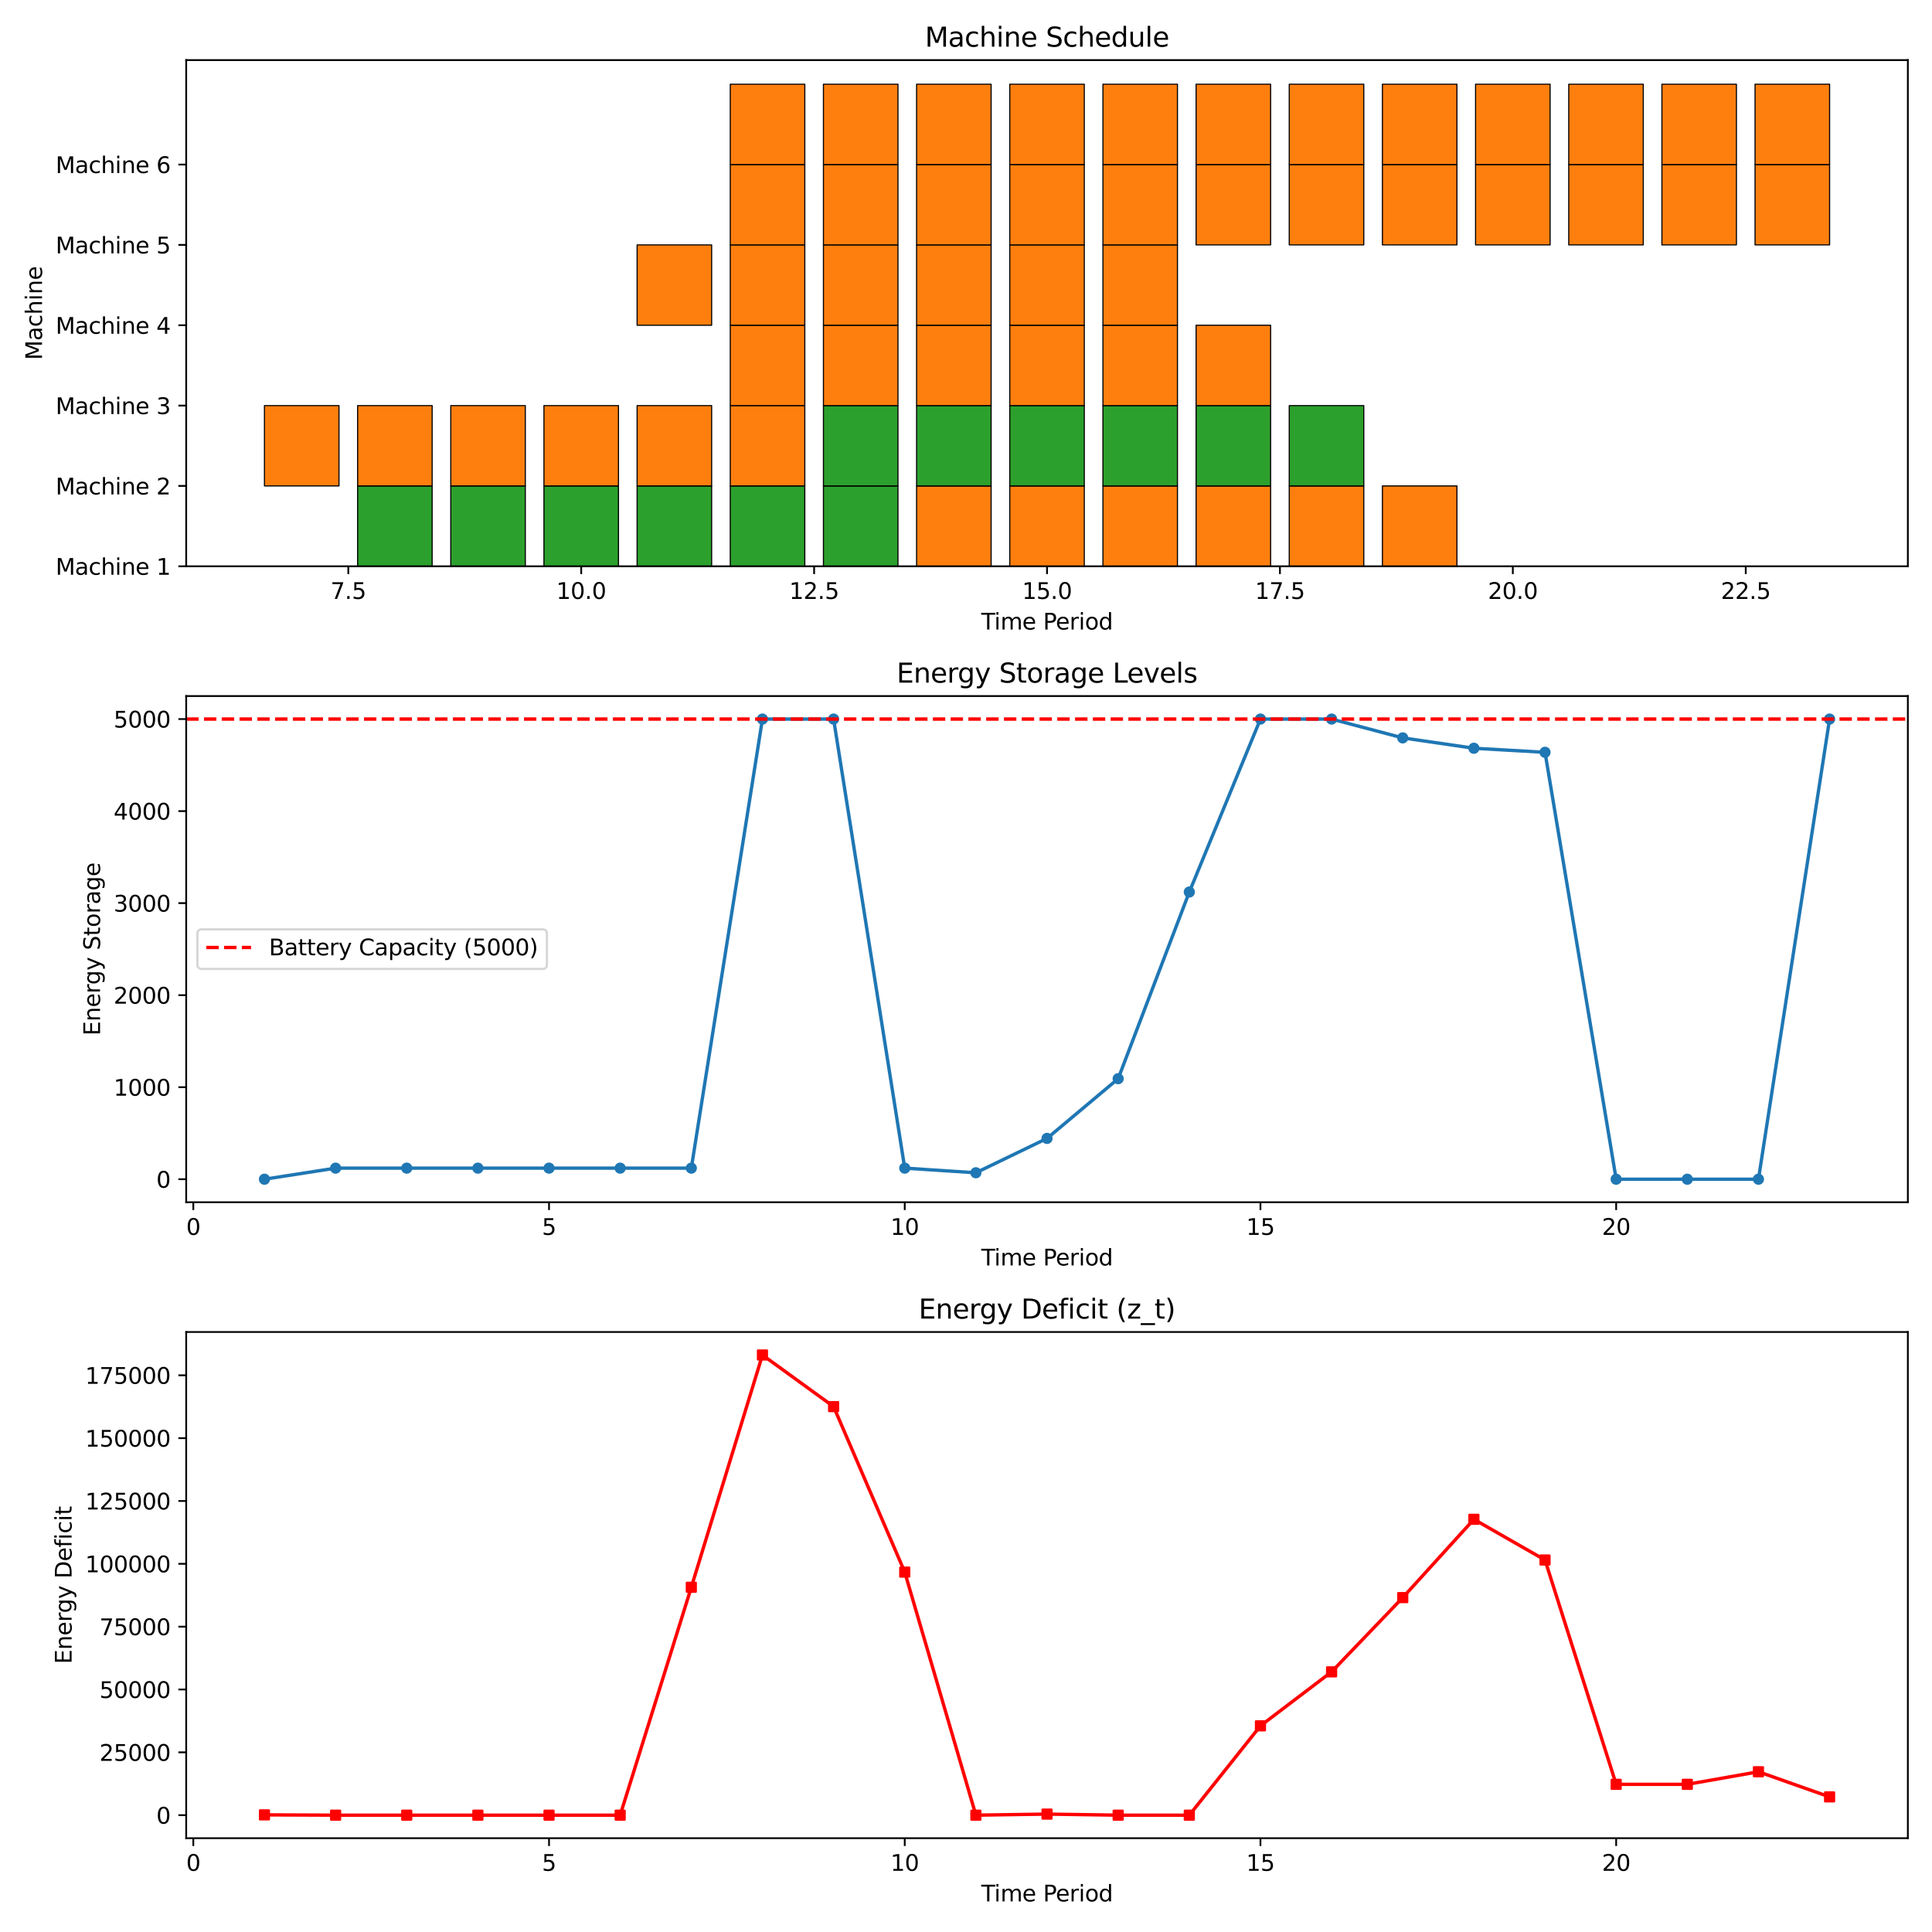<?xml version="1.0" encoding="utf-8" standalone="no"?>
<!DOCTYPE svg PUBLIC "-//W3C//DTD SVG 1.1//EN"
  "http://www.w3.org/Graphics/SVG/1.1/DTD/svg11.dtd">
<svg xmlns:xlink="http://www.w3.org/1999/xlink" width="864pt" height="864pt" viewBox="0 0 864 864" xmlns="http://www.w3.org/2000/svg" version="1.1">
 <defs>
  <style type="text/css">*{stroke-linejoin: round; stroke-linecap: butt}</style>
 </defs>
 <g id="figure_1">
  <g id="patch_1">
   <path d="M 0 864 
L 864 864 
L 864 0 
L 0 0 
z
" style="fill: #ffffff"/>
  </g>
  <g id="axes_1">
   <g id="patch_2">
    <path d="M 83.27 253.24 
L 853.2 253.24 
L 853.2 26.88 
L 83.27 26.88 
z
" style="fill: #ffffff"/>
   </g>
   <g id="patch_3">
    <path d="M 159.93 253.24 
L 193.26 253.24 
L 193.26 217.31 
L 159.93 217.31 
z
" clip-path="url(#pd677c8f468)" style="fill: #2ca02c; stroke: #000000; stroke-width: 0.5; stroke-linejoin: miter"/>
   </g>
   <g id="patch_4">
    <path d="M 201.593 253.24 
L 234.923 253.24 
L 234.923 217.31 
L 201.593 217.31 
z
" clip-path="url(#pd677c8f468)" style="fill: #2ca02c; stroke: #000000; stroke-width: 0.5; stroke-linejoin: miter"/>
   </g>
   <g id="patch_5">
    <path d="M 243.255 253.24 
L 276.586 253.24 
L 276.586 217.31 
L 243.255 217.31 
z
" clip-path="url(#pd677c8f468)" style="fill: #2ca02c; stroke: #000000; stroke-width: 0.5; stroke-linejoin: miter"/>
   </g>
   <g id="patch_6">
    <path d="M 284.918 253.24 
L 318.249 253.24 
L 318.249 217.31 
L 284.918 217.31 
z
" clip-path="url(#pd677c8f468)" style="fill: #2ca02c; stroke: #000000; stroke-width: 0.5; stroke-linejoin: miter"/>
   </g>
   <g id="patch_7">
    <path d="M 326.581 253.24 
L 359.912 253.24 
L 359.912 217.31 
L 326.581 217.31 
z
" clip-path="url(#pd677c8f468)" style="fill: #2ca02c; stroke: #000000; stroke-width: 0.5; stroke-linejoin: miter"/>
   </g>
   <g id="patch_8">
    <path d="M 368.244 253.24 
L 401.574 253.24 
L 401.574 217.31 
L 368.244 217.31 
z
" clip-path="url(#pd677c8f468)" style="fill: #2ca02c; stroke: #000000; stroke-width: 0.5; stroke-linejoin: miter"/>
   </g>
   <g id="patch_9">
    <path d="M 409.907 253.24 
L 443.237 253.24 
L 443.237 217.31 
L 409.907 217.31 
z
" clip-path="url(#pd677c8f468)" style="fill: #ff7f0e; stroke: #000000; stroke-width: 0.5; stroke-linejoin: miter"/>
   </g>
   <g id="patch_10">
    <path d="M 451.57 253.24 
L 484.9 253.24 
L 484.9 217.31 
L 451.57 217.31 
z
" clip-path="url(#pd677c8f468)" style="fill: #ff7f0e; stroke: #000000; stroke-width: 0.5; stroke-linejoin: miter"/>
   </g>
   <g id="patch_11">
    <path d="M 493.233 253.24 
L 526.563 253.24 
L 526.563 217.31 
L 493.233 217.31 
z
" clip-path="url(#pd677c8f468)" style="fill: #ff7f0e; stroke: #000000; stroke-width: 0.5; stroke-linejoin: miter"/>
   </g>
   <g id="patch_12">
    <path d="M 534.896 253.24 
L 568.226 253.24 
L 568.226 217.31 
L 534.896 217.31 
z
" clip-path="url(#pd677c8f468)" style="fill: #ff7f0e; stroke: #000000; stroke-width: 0.5; stroke-linejoin: miter"/>
   </g>
   <g id="patch_13">
    <path d="M 576.558 253.24 
L 609.889 253.24 
L 609.889 217.31 
L 576.558 217.31 
z
" clip-path="url(#pd677c8f468)" style="fill: #ff7f0e; stroke: #000000; stroke-width: 0.5; stroke-linejoin: miter"/>
   </g>
   <g id="patch_14">
    <path d="M 618.221 253.24 
L 651.552 253.24 
L 651.552 217.31 
L 618.221 217.31 
z
" clip-path="url(#pd677c8f468)" style="fill: #ff7f0e; stroke: #000000; stroke-width: 0.5; stroke-linejoin: miter"/>
   </g>
   <g id="patch_15">
    <path d="M 118.267 217.31 
L 151.597 217.31 
L 151.597 181.38 
L 118.267 181.38 
z
" clip-path="url(#pd677c8f468)" style="fill: #ff7f0e; stroke: #000000; stroke-width: 0.5; stroke-linejoin: miter"/>
   </g>
   <g id="patch_16">
    <path d="M 159.93 217.31 
L 193.26 217.31 
L 193.26 181.38 
L 159.93 181.38 
z
" clip-path="url(#pd677c8f468)" style="fill: #ff7f0e; stroke: #000000; stroke-width: 0.5; stroke-linejoin: miter"/>
   </g>
   <g id="patch_17">
    <path d="M 201.593 217.31 
L 234.923 217.31 
L 234.923 181.38 
L 201.593 181.38 
z
" clip-path="url(#pd677c8f468)" style="fill: #ff7f0e; stroke: #000000; stroke-width: 0.5; stroke-linejoin: miter"/>
   </g>
   <g id="patch_18">
    <path d="M 243.255 217.31 
L 276.586 217.31 
L 276.586 181.38 
L 243.255 181.38 
z
" clip-path="url(#pd677c8f468)" style="fill: #ff7f0e; stroke: #000000; stroke-width: 0.5; stroke-linejoin: miter"/>
   </g>
   <g id="patch_19">
    <path d="M 284.918 217.31 
L 318.249 217.31 
L 318.249 181.38 
L 284.918 181.38 
z
" clip-path="url(#pd677c8f468)" style="fill: #ff7f0e; stroke: #000000; stroke-width: 0.5; stroke-linejoin: miter"/>
   </g>
   <g id="patch_20">
    <path d="M 326.581 217.31 
L 359.912 217.31 
L 359.912 181.38 
L 326.581 181.38 
z
" clip-path="url(#pd677c8f468)" style="fill: #ff7f0e; stroke: #000000; stroke-width: 0.5; stroke-linejoin: miter"/>
   </g>
   <g id="patch_21">
    <path d="M 368.244 217.31 
L 401.574 217.31 
L 401.574 181.38 
L 368.244 181.38 
z
" clip-path="url(#pd677c8f468)" style="fill: #2ca02c; stroke: #000000; stroke-width: 0.5; stroke-linejoin: miter"/>
   </g>
   <g id="patch_22">
    <path d="M 409.907 217.31 
L 443.237 217.31 
L 443.237 181.38 
L 409.907 181.38 
z
" clip-path="url(#pd677c8f468)" style="fill: #2ca02c; stroke: #000000; stroke-width: 0.5; stroke-linejoin: miter"/>
   </g>
   <g id="patch_23">
    <path d="M 451.57 217.31 
L 484.9 217.31 
L 484.9 181.38 
L 451.57 181.38 
z
" clip-path="url(#pd677c8f468)" style="fill: #2ca02c; stroke: #000000; stroke-width: 0.5; stroke-linejoin: miter"/>
   </g>
   <g id="patch_24">
    <path d="M 493.233 217.31 
L 526.563 217.31 
L 526.563 181.38 
L 493.233 181.38 
z
" clip-path="url(#pd677c8f468)" style="fill: #2ca02c; stroke: #000000; stroke-width: 0.5; stroke-linejoin: miter"/>
   </g>
   <g id="patch_25">
    <path d="M 534.896 217.31 
L 568.226 217.31 
L 568.226 181.38 
L 534.896 181.38 
z
" clip-path="url(#pd677c8f468)" style="fill: #2ca02c; stroke: #000000; stroke-width: 0.5; stroke-linejoin: miter"/>
   </g>
   <g id="patch_26">
    <path d="M 576.558 217.31 
L 609.889 217.31 
L 609.889 181.38 
L 576.558 181.38 
z
" clip-path="url(#pd677c8f468)" style="fill: #2ca02c; stroke: #000000; stroke-width: 0.5; stroke-linejoin: miter"/>
   </g>
   <g id="patch_27">
    <path d="M 326.581 181.38 
L 359.912 181.38 
L 359.912 145.45 
L 326.581 145.45 
z
" clip-path="url(#pd677c8f468)" style="fill: #ff7f0e; stroke: #000000; stroke-width: 0.5; stroke-linejoin: miter"/>
   </g>
   <g id="patch_28">
    <path d="M 368.244 181.38 
L 401.574 181.38 
L 401.574 145.45 
L 368.244 145.45 
z
" clip-path="url(#pd677c8f468)" style="fill: #ff7f0e; stroke: #000000; stroke-width: 0.5; stroke-linejoin: miter"/>
   </g>
   <g id="patch_29">
    <path d="M 409.907 181.38 
L 443.237 181.38 
L 443.237 145.45 
L 409.907 145.45 
z
" clip-path="url(#pd677c8f468)" style="fill: #ff7f0e; stroke: #000000; stroke-width: 0.5; stroke-linejoin: miter"/>
   </g>
   <g id="patch_30">
    <path d="M 451.57 181.38 
L 484.9 181.38 
L 484.9 145.45 
L 451.57 145.45 
z
" clip-path="url(#pd677c8f468)" style="fill: #ff7f0e; stroke: #000000; stroke-width: 0.5; stroke-linejoin: miter"/>
   </g>
   <g id="patch_31">
    <path d="M 493.233 181.38 
L 526.563 181.38 
L 526.563 145.45 
L 493.233 145.45 
z
" clip-path="url(#pd677c8f468)" style="fill: #ff7f0e; stroke: #000000; stroke-width: 0.5; stroke-linejoin: miter"/>
   </g>
   <g id="patch_32">
    <path d="M 534.896 181.38 
L 568.226 181.38 
L 568.226 145.45 
L 534.896 145.45 
z
" clip-path="url(#pd677c8f468)" style="fill: #ff7f0e; stroke: #000000; stroke-width: 0.5; stroke-linejoin: miter"/>
   </g>
   <g id="patch_33">
    <path d="M 284.918 145.45 
L 318.249 145.45 
L 318.249 109.519 
L 284.918 109.519 
z
" clip-path="url(#pd677c8f468)" style="fill: #ff7f0e; stroke: #000000; stroke-width: 0.5; stroke-linejoin: miter"/>
   </g>
   <g id="patch_34">
    <path d="M 326.581 145.45 
L 359.912 145.45 
L 359.912 109.519 
L 326.581 109.519 
z
" clip-path="url(#pd677c8f468)" style="fill: #ff7f0e; stroke: #000000; stroke-width: 0.5; stroke-linejoin: miter"/>
   </g>
   <g id="patch_35">
    <path d="M 368.244 145.45 
L 401.574 145.45 
L 401.574 109.519 
L 368.244 109.519 
z
" clip-path="url(#pd677c8f468)" style="fill: #ff7f0e; stroke: #000000; stroke-width: 0.5; stroke-linejoin: miter"/>
   </g>
   <g id="patch_36">
    <path d="M 409.907 145.45 
L 443.237 145.45 
L 443.237 109.519 
L 409.907 109.519 
z
" clip-path="url(#pd677c8f468)" style="fill: #ff7f0e; stroke: #000000; stroke-width: 0.5; stroke-linejoin: miter"/>
   </g>
   <g id="patch_37">
    <path d="M 451.57 145.45 
L 484.9 145.45 
L 484.9 109.519 
L 451.57 109.519 
z
" clip-path="url(#pd677c8f468)" style="fill: #ff7f0e; stroke: #000000; stroke-width: 0.5; stroke-linejoin: miter"/>
   </g>
   <g id="patch_38">
    <path d="M 493.233 145.45 
L 526.563 145.45 
L 526.563 109.519 
L 493.233 109.519 
z
" clip-path="url(#pd677c8f468)" style="fill: #ff7f0e; stroke: #000000; stroke-width: 0.5; stroke-linejoin: miter"/>
   </g>
   <g id="patch_39">
    <path d="M 326.581 109.519 
L 359.912 109.519 
L 359.912 73.589 
L 326.581 73.589 
z
" clip-path="url(#pd677c8f468)" style="fill: #ff7f0e; stroke: #000000; stroke-width: 0.5; stroke-linejoin: miter"/>
   </g>
   <g id="patch_40">
    <path d="M 368.244 109.519 
L 401.574 109.519 
L 401.574 73.589 
L 368.244 73.589 
z
" clip-path="url(#pd677c8f468)" style="fill: #ff7f0e; stroke: #000000; stroke-width: 0.5; stroke-linejoin: miter"/>
   </g>
   <g id="patch_41">
    <path d="M 409.907 109.519 
L 443.237 109.519 
L 443.237 73.589 
L 409.907 73.589 
z
" clip-path="url(#pd677c8f468)" style="fill: #ff7f0e; stroke: #000000; stroke-width: 0.5; stroke-linejoin: miter"/>
   </g>
   <g id="patch_42">
    <path d="M 451.57 109.519 
L 484.9 109.519 
L 484.9 73.589 
L 451.57 73.589 
z
" clip-path="url(#pd677c8f468)" style="fill: #ff7f0e; stroke: #000000; stroke-width: 0.5; stroke-linejoin: miter"/>
   </g>
   <g id="patch_43">
    <path d="M 493.233 109.519 
L 526.563 109.519 
L 526.563 73.589 
L 493.233 73.589 
z
" clip-path="url(#pd677c8f468)" style="fill: #ff7f0e; stroke: #000000; stroke-width: 0.5; stroke-linejoin: miter"/>
   </g>
   <g id="patch_44">
    <path d="M 534.896 109.519 
L 568.226 109.519 
L 568.226 73.589 
L 534.896 73.589 
z
" clip-path="url(#pd677c8f468)" style="fill: #ff7f0e; stroke: #000000; stroke-width: 0.5; stroke-linejoin: miter"/>
   </g>
   <g id="patch_45">
    <path d="M 576.558 109.519 
L 609.889 109.519 
L 609.889 73.589 
L 576.558 73.589 
z
" clip-path="url(#pd677c8f468)" style="fill: #ff7f0e; stroke: #000000; stroke-width: 0.5; stroke-linejoin: miter"/>
   </g>
   <g id="patch_46">
    <path d="M 618.221 109.519 
L 651.552 109.519 
L 651.552 73.589 
L 618.221 73.589 
z
" clip-path="url(#pd677c8f468)" style="fill: #ff7f0e; stroke: #000000; stroke-width: 0.5; stroke-linejoin: miter"/>
   </g>
   <g id="patch_47">
    <path d="M 659.884 109.519 
L 693.215 109.519 
L 693.215 73.589 
L 659.884 73.589 
z
" clip-path="url(#pd677c8f468)" style="fill: #ff7f0e; stroke: #000000; stroke-width: 0.5; stroke-linejoin: miter"/>
   </g>
   <g id="patch_48">
    <path d="M 701.547 109.519 
L 734.877 109.519 
L 734.877 73.589 
L 701.547 73.589 
z
" clip-path="url(#pd677c8f468)" style="fill: #ff7f0e; stroke: #000000; stroke-width: 0.5; stroke-linejoin: miter"/>
   </g>
   <g id="patch_49">
    <path d="M 743.21 109.519 
L 776.54 109.519 
L 776.54 73.589 
L 743.21 73.589 
z
" clip-path="url(#pd677c8f468)" style="fill: #ff7f0e; stroke: #000000; stroke-width: 0.5; stroke-linejoin: miter"/>
   </g>
   <g id="patch_50">
    <path d="M 784.873 109.519 
L 818.203 109.519 
L 818.203 73.589 
L 784.873 73.589 
z
" clip-path="url(#pd677c8f468)" style="fill: #ff7f0e; stroke: #000000; stroke-width: 0.5; stroke-linejoin: miter"/>
   </g>
   <g id="patch_51">
    <path d="M 326.581 73.589 
L 359.912 73.589 
L 359.912 37.659 
L 326.581 37.659 
z
" clip-path="url(#pd677c8f468)" style="fill: #ff7f0e; stroke: #000000; stroke-width: 0.5; stroke-linejoin: miter"/>
   </g>
   <g id="patch_52">
    <path d="M 368.244 73.589 
L 401.574 73.589 
L 401.574 37.659 
L 368.244 37.659 
z
" clip-path="url(#pd677c8f468)" style="fill: #ff7f0e; stroke: #000000; stroke-width: 0.5; stroke-linejoin: miter"/>
   </g>
   <g id="patch_53">
    <path d="M 409.907 73.589 
L 443.237 73.589 
L 443.237 37.659 
L 409.907 37.659 
z
" clip-path="url(#pd677c8f468)" style="fill: #ff7f0e; stroke: #000000; stroke-width: 0.5; stroke-linejoin: miter"/>
   </g>
   <g id="patch_54">
    <path d="M 451.57 73.589 
L 484.9 73.589 
L 484.9 37.659 
L 451.57 37.659 
z
" clip-path="url(#pd677c8f468)" style="fill: #ff7f0e; stroke: #000000; stroke-width: 0.5; stroke-linejoin: miter"/>
   </g>
   <g id="patch_55">
    <path d="M 493.233 73.589 
L 526.563 73.589 
L 526.563 37.659 
L 493.233 37.659 
z
" clip-path="url(#pd677c8f468)" style="fill: #ff7f0e; stroke: #000000; stroke-width: 0.5; stroke-linejoin: miter"/>
   </g>
   <g id="patch_56">
    <path d="M 534.896 73.589 
L 568.226 73.589 
L 568.226 37.659 
L 534.896 37.659 
z
" clip-path="url(#pd677c8f468)" style="fill: #ff7f0e; stroke: #000000; stroke-width: 0.5; stroke-linejoin: miter"/>
   </g>
   <g id="patch_57">
    <path d="M 576.558 73.589 
L 609.889 73.589 
L 609.889 37.659 
L 576.558 37.659 
z
" clip-path="url(#pd677c8f468)" style="fill: #ff7f0e; stroke: #000000; stroke-width: 0.5; stroke-linejoin: miter"/>
   </g>
   <g id="patch_58">
    <path d="M 618.221 73.589 
L 651.552 73.589 
L 651.552 37.659 
L 618.221 37.659 
z
" clip-path="url(#pd677c8f468)" style="fill: #ff7f0e; stroke: #000000; stroke-width: 0.5; stroke-linejoin: miter"/>
   </g>
   <g id="patch_59">
    <path d="M 659.884 73.589 
L 693.215 73.589 
L 693.215 37.659 
L 659.884 37.659 
z
" clip-path="url(#pd677c8f468)" style="fill: #ff7f0e; stroke: #000000; stroke-width: 0.5; stroke-linejoin: miter"/>
   </g>
   <g id="patch_60">
    <path d="M 701.547 73.589 
L 734.877 73.589 
L 734.877 37.659 
L 701.547 37.659 
z
" clip-path="url(#pd677c8f468)" style="fill: #ff7f0e; stroke: #000000; stroke-width: 0.5; stroke-linejoin: miter"/>
   </g>
   <g id="patch_61">
    <path d="M 743.21 73.589 
L 776.54 73.589 
L 776.54 37.659 
L 743.21 37.659 
z
" clip-path="url(#pd677c8f468)" style="fill: #ff7f0e; stroke: #000000; stroke-width: 0.5; stroke-linejoin: miter"/>
   </g>
   <g id="patch_62">
    <path d="M 784.873 73.589 
L 818.203 73.589 
L 818.203 37.659 
L 784.873 37.659 
z
" clip-path="url(#pd677c8f468)" style="fill: #ff7f0e; stroke: #000000; stroke-width: 0.5; stroke-linejoin: miter"/>
   </g>
   <g id="matplotlib.axis_1">
    <g id="xtick_1">
     <g id="line2d_1">
      <defs>
       <path id="ma77220254d" d="M 0 0 
L 0 3.5 
" style="stroke: #000000; stroke-width: 0.8"/>
      </defs>
      <g>
       <use xlink:href="#ma77220254d" x="155.763" y="253.24" style="stroke: #000000; stroke-width: 0.8"/>
      </g>
     </g>
     <g id="text_1">
      <!-- 7.5 -->
      <g transform="translate(147.812 267.838) scale(0.1 -0.1)">
       <defs>
        <path id="DejaVuSans-37" d="M 525 4666 
L 3525 4666 
L 3525 4397 
L 1831 0 
L 1172 0 
L 2766 4134 
L 525 4134 
L 525 4666 
z
" transform="scale(0.016)"/>
        <path id="DejaVuSans-2e" d="M 684 794 
L 1344 794 
L 1344 0 
L 684 0 
L 684 794 
z
" transform="scale(0.016)"/>
        <path id="DejaVuSans-35" d="M 691 4666 
L 3169 4666 
L 3169 4134 
L 1269 4134 
L 1269 2991 
Q 1406 3038 1543 3061 
Q 1681 3084 1819 3084 
Q 2600 3084 3056 2656 
Q 3513 2228 3513 1497 
Q 3513 744 3044 326 
Q 2575 -91 1722 -91 
Q 1428 -91 1123 -41 
Q 819 9 494 109 
L 494 744 
Q 775 591 1075 516 
Q 1375 441 1709 441 
Q 2250 441 2565 725 
Q 2881 1009 2881 1497 
Q 2881 1984 2565 2268 
Q 2250 2553 1709 2553 
Q 1456 2553 1204 2497 
Q 953 2441 691 2322 
L 691 4666 
z
" transform="scale(0.016)"/>
       </defs>
       <use xlink:href="#DejaVuSans-37"/>
       <use xlink:href="#DejaVuSans-2e" x="63.623"/>
       <use xlink:href="#DejaVuSans-35" x="95.41"/>
      </g>
     </g>
    </g>
    <g id="xtick_2">
     <g id="line2d_2">
      <g>
       <use xlink:href="#ma77220254d" x="259.921" y="253.24" style="stroke: #000000; stroke-width: 0.8"/>
      </g>
     </g>
     <g id="text_2">
      <!-- 10.0 -->
      <g transform="translate(248.788 267.838) scale(0.1 -0.1)">
       <defs>
        <path id="DejaVuSans-31" d="M 794 531 
L 1825 531 
L 1825 4091 
L 703 3866 
L 703 4441 
L 1819 4666 
L 2450 4666 
L 2450 531 
L 3481 531 
L 3481 0 
L 794 0 
L 794 531 
z
" transform="scale(0.016)"/>
        <path id="DejaVuSans-30" d="M 2034 4250 
Q 1547 4250 1301 3770 
Q 1056 3291 1056 2328 
Q 1056 1369 1301 889 
Q 1547 409 2034 409 
Q 2525 409 2770 889 
Q 3016 1369 3016 2328 
Q 3016 3291 2770 3770 
Q 2525 4250 2034 4250 
z
M 2034 4750 
Q 2819 4750 3233 4129 
Q 3647 3509 3647 2328 
Q 3647 1150 3233 529 
Q 2819 -91 2034 -91 
Q 1250 -91 836 529 
Q 422 1150 422 2328 
Q 422 3509 836 4129 
Q 1250 4750 2034 4750 
z
" transform="scale(0.016)"/>
       </defs>
       <use xlink:href="#DejaVuSans-31"/>
       <use xlink:href="#DejaVuSans-30" x="63.623"/>
       <use xlink:href="#DejaVuSans-2e" x="127.246"/>
       <use xlink:href="#DejaVuSans-30" x="159.033"/>
      </g>
     </g>
    </g>
    <g id="xtick_3">
     <g id="line2d_3">
      <g>
       <use xlink:href="#ma77220254d" x="364.078" y="253.24" style="stroke: #000000; stroke-width: 0.8"/>
      </g>
     </g>
     <g id="text_3">
      <!-- 12.5 -->
      <g transform="translate(352.945 267.838) scale(0.1 -0.1)">
       <defs>
        <path id="DejaVuSans-32" d="M 1228 531 
L 3431 531 
L 3431 0 
L 469 0 
L 469 531 
Q 828 903 1448 1529 
Q 2069 2156 2228 2338 
Q 2531 2678 2651 2914 
Q 2772 3150 2772 3378 
Q 2772 3750 2511 3984 
Q 2250 4219 1831 4219 
Q 1534 4219 1204 4116 
Q 875 4013 500 3803 
L 500 4441 
Q 881 4594 1212 4672 
Q 1544 4750 1819 4750 
Q 2544 4750 2975 4387 
Q 3406 4025 3406 3419 
Q 3406 3131 3298 2873 
Q 3191 2616 2906 2266 
Q 2828 2175 2409 1742 
Q 1991 1309 1228 531 
z
" transform="scale(0.016)"/>
       </defs>
       <use xlink:href="#DejaVuSans-31"/>
       <use xlink:href="#DejaVuSans-32" x="63.623"/>
       <use xlink:href="#DejaVuSans-2e" x="127.246"/>
       <use xlink:href="#DejaVuSans-35" x="159.033"/>
      </g>
     </g>
    </g>
    <g id="xtick_4">
     <g id="line2d_4">
      <g>
       <use xlink:href="#ma77220254d" x="468.235" y="253.24" style="stroke: #000000; stroke-width: 0.8"/>
      </g>
     </g>
     <g id="text_4">
      <!-- 15.0 -->
      <g transform="translate(457.102 267.838) scale(0.1 -0.1)">
       <use xlink:href="#DejaVuSans-31"/>
       <use xlink:href="#DejaVuSans-35" x="63.623"/>
       <use xlink:href="#DejaVuSans-2e" x="127.246"/>
       <use xlink:href="#DejaVuSans-30" x="159.033"/>
      </g>
     </g>
    </g>
    <g id="xtick_5">
     <g id="line2d_5">
      <g>
       <use xlink:href="#ma77220254d" x="572.392" y="253.24" style="stroke: #000000; stroke-width: 0.8"/>
      </g>
     </g>
     <g id="text_5">
      <!-- 17.5 -->
      <g transform="translate(561.259 267.838) scale(0.1 -0.1)">
       <use xlink:href="#DejaVuSans-31"/>
       <use xlink:href="#DejaVuSans-37" x="63.623"/>
       <use xlink:href="#DejaVuSans-2e" x="127.246"/>
       <use xlink:href="#DejaVuSans-35" x="159.033"/>
      </g>
     </g>
    </g>
    <g id="xtick_6">
     <g id="line2d_6">
      <g>
       <use xlink:href="#ma77220254d" x="676.549" y="253.24" style="stroke: #000000; stroke-width: 0.8"/>
      </g>
     </g>
     <g id="text_6">
      <!-- 20.0 -->
      <g transform="translate(665.417 267.838) scale(0.1 -0.1)">
       <use xlink:href="#DejaVuSans-32"/>
       <use xlink:href="#DejaVuSans-30" x="63.623"/>
       <use xlink:href="#DejaVuSans-2e" x="127.246"/>
       <use xlink:href="#DejaVuSans-30" x="159.033"/>
      </g>
     </g>
    </g>
    <g id="xtick_7">
     <g id="line2d_7">
      <g>
       <use xlink:href="#ma77220254d" x="780.707" y="253.24" style="stroke: #000000; stroke-width: 0.8"/>
      </g>
     </g>
     <g id="text_7">
      <!-- 22.5 -->
      <g transform="translate(769.574 267.838) scale(0.1 -0.1)">
       <use xlink:href="#DejaVuSans-32"/>
       <use xlink:href="#DejaVuSans-32" x="63.623"/>
       <use xlink:href="#DejaVuSans-2e" x="127.246"/>
       <use xlink:href="#DejaVuSans-35" x="159.033"/>
      </g>
     </g>
    </g>
    <g id="text_8">
     <!-- Time Period -->
     <g transform="translate(438.824 281.517) scale(0.1 -0.1)">
      <defs>
       <path id="DejaVuSans-54" d="M -19 4666 
L 3928 4666 
L 3928 4134 
L 2272 4134 
L 2272 0 
L 1638 0 
L 1638 4134 
L -19 4134 
L -19 4666 
z
" transform="scale(0.016)"/>
       <path id="DejaVuSans-69" d="M 603 3500 
L 1178 3500 
L 1178 0 
L 603 0 
L 603 3500 
z
M 603 4863 
L 1178 4863 
L 1178 4134 
L 603 4134 
L 603 4863 
z
" transform="scale(0.016)"/>
       <path id="DejaVuSans-6d" d="M 3328 2828 
Q 3544 3216 3844 3400 
Q 4144 3584 4550 3584 
Q 5097 3584 5394 3201 
Q 5691 2819 5691 2113 
L 5691 0 
L 5113 0 
L 5113 2094 
Q 5113 2597 4934 2840 
Q 4756 3084 4391 3084 
Q 3944 3084 3684 2787 
Q 3425 2491 3425 1978 
L 3425 0 
L 2847 0 
L 2847 2094 
Q 2847 2600 2669 2842 
Q 2491 3084 2119 3084 
Q 1678 3084 1418 2786 
Q 1159 2488 1159 1978 
L 1159 0 
L 581 0 
L 581 3500 
L 1159 3500 
L 1159 2956 
Q 1356 3278 1631 3431 
Q 1906 3584 2284 3584 
Q 2666 3584 2933 3390 
Q 3200 3197 3328 2828 
z
" transform="scale(0.016)"/>
       <path id="DejaVuSans-65" d="M 3597 1894 
L 3597 1613 
L 953 1613 
Q 991 1019 1311 708 
Q 1631 397 2203 397 
Q 2534 397 2845 478 
Q 3156 559 3463 722 
L 3463 178 
Q 3153 47 2828 -22 
Q 2503 -91 2169 -91 
Q 1331 -91 842 396 
Q 353 884 353 1716 
Q 353 2575 817 3079 
Q 1281 3584 2069 3584 
Q 2775 3584 3186 3129 
Q 3597 2675 3597 1894 
z
M 3022 2063 
Q 3016 2534 2758 2815 
Q 2500 3097 2075 3097 
Q 1594 3097 1305 2825 
Q 1016 2553 972 2059 
L 3022 2063 
z
" transform="scale(0.016)"/>
       <path id="DejaVuSans-20" transform="scale(0.016)"/>
       <path id="DejaVuSans-50" d="M 1259 4147 
L 1259 2394 
L 2053 2394 
Q 2494 2394 2734 2622 
Q 2975 2850 2975 3272 
Q 2975 3691 2734 3919 
Q 2494 4147 2053 4147 
L 1259 4147 
z
M 628 4666 
L 2053 4666 
Q 2838 4666 3239 4311 
Q 3641 3956 3641 3272 
Q 3641 2581 3239 2228 
Q 2838 1875 2053 1875 
L 1259 1875 
L 1259 0 
L 628 0 
L 628 4666 
z
" transform="scale(0.016)"/>
       <path id="DejaVuSans-72" d="M 2631 2963 
Q 2534 3019 2420 3045 
Q 2306 3072 2169 3072 
Q 1681 3072 1420 2755 
Q 1159 2438 1159 1844 
L 1159 0 
L 581 0 
L 581 3500 
L 1159 3500 
L 1159 2956 
Q 1341 3275 1631 3429 
Q 1922 3584 2338 3584 
Q 2397 3584 2469 3576 
Q 2541 3569 2628 3553 
L 2631 2963 
z
" transform="scale(0.016)"/>
       <path id="DejaVuSans-6f" d="M 1959 3097 
Q 1497 3097 1228 2736 
Q 959 2375 959 1747 
Q 959 1119 1226 758 
Q 1494 397 1959 397 
Q 2419 397 2687 759 
Q 2956 1122 2956 1747 
Q 2956 2369 2687 2733 
Q 2419 3097 1959 3097 
z
M 1959 3584 
Q 2709 3584 3137 3096 
Q 3566 2609 3566 1747 
Q 3566 888 3137 398 
Q 2709 -91 1959 -91 
Q 1206 -91 779 398 
Q 353 888 353 1747 
Q 353 2609 779 3096 
Q 1206 3584 1959 3584 
z
" transform="scale(0.016)"/>
       <path id="DejaVuSans-64" d="M 2906 2969 
L 2906 4863 
L 3481 4863 
L 3481 0 
L 2906 0 
L 2906 525 
Q 2725 213 2448 61 
Q 2172 -91 1784 -91 
Q 1150 -91 751 415 
Q 353 922 353 1747 
Q 353 2572 751 3078 
Q 1150 3584 1784 3584 
Q 2172 3584 2448 3432 
Q 2725 3281 2906 2969 
z
M 947 1747 
Q 947 1113 1208 752 
Q 1469 391 1925 391 
Q 2381 391 2643 752 
Q 2906 1113 2906 1747 
Q 2906 2381 2643 2742 
Q 2381 3103 1925 3103 
Q 1469 3103 1208 2742 
Q 947 2381 947 1747 
z
" transform="scale(0.016)"/>
      </defs>
      <use xlink:href="#DejaVuSans-54"/>
      <use xlink:href="#DejaVuSans-69" x="57.959"/>
      <use xlink:href="#DejaVuSans-6d" x="85.742"/>
      <use xlink:href="#DejaVuSans-65" x="183.154"/>
      <use xlink:href="#DejaVuSans-20" x="244.678"/>
      <use xlink:href="#DejaVuSans-50" x="276.465"/>
      <use xlink:href="#DejaVuSans-65" x="333.143"/>
      <use xlink:href="#DejaVuSans-72" x="394.666"/>
      <use xlink:href="#DejaVuSans-69" x="435.779"/>
      <use xlink:href="#DejaVuSans-6f" x="463.562"/>
      <use xlink:href="#DejaVuSans-64" x="524.744"/>
     </g>
    </g>
   </g>
   <g id="matplotlib.axis_2">
    <g id="ytick_1">
     <g id="line2d_8">
      <defs>
       <path id="m9532fd2b8e" d="M 0 0 
L -3.5 0 
" style="stroke: #000000; stroke-width: 0.8"/>
      </defs>
      <g>
       <use xlink:href="#m9532fd2b8e" x="83.27" y="253.24" style="stroke: #000000; stroke-width: 0.8"/>
      </g>
     </g>
     <g id="text_9">
      <!-- Machine 1 -->
      <g transform="translate(24.868 257.039) scale(0.1 -0.1)">
       <defs>
        <path id="DejaVuSans-4d" d="M 628 4666 
L 1569 4666 
L 2759 1491 
L 3956 4666 
L 4897 4666 
L 4897 0 
L 4281 0 
L 4281 4097 
L 3078 897 
L 2444 897 
L 1241 4097 
L 1241 0 
L 628 0 
L 628 4666 
z
" transform="scale(0.016)"/>
        <path id="DejaVuSans-61" d="M 2194 1759 
Q 1497 1759 1228 1600 
Q 959 1441 959 1056 
Q 959 750 1161 570 
Q 1363 391 1709 391 
Q 2188 391 2477 730 
Q 2766 1069 2766 1631 
L 2766 1759 
L 2194 1759 
z
M 3341 1997 
L 3341 0 
L 2766 0 
L 2766 531 
Q 2569 213 2275 61 
Q 1981 -91 1556 -91 
Q 1019 -91 701 211 
Q 384 513 384 1019 
Q 384 1609 779 1909 
Q 1175 2209 1959 2209 
L 2766 2209 
L 2766 2266 
Q 2766 2663 2505 2880 
Q 2244 3097 1772 3097 
Q 1472 3097 1187 3025 
Q 903 2953 641 2809 
L 641 3341 
Q 956 3463 1253 3523 
Q 1550 3584 1831 3584 
Q 2591 3584 2966 3190 
Q 3341 2797 3341 1997 
z
" transform="scale(0.016)"/>
        <path id="DejaVuSans-63" d="M 3122 3366 
L 3122 2828 
Q 2878 2963 2633 3030 
Q 2388 3097 2138 3097 
Q 1578 3097 1268 2742 
Q 959 2388 959 1747 
Q 959 1106 1268 751 
Q 1578 397 2138 397 
Q 2388 397 2633 464 
Q 2878 531 3122 666 
L 3122 134 
Q 2881 22 2623 -34 
Q 2366 -91 2075 -91 
Q 1284 -91 818 406 
Q 353 903 353 1747 
Q 353 2603 823 3093 
Q 1294 3584 2113 3584 
Q 2378 3584 2631 3529 
Q 2884 3475 3122 3366 
z
" transform="scale(0.016)"/>
        <path id="DejaVuSans-68" d="M 3513 2113 
L 3513 0 
L 2938 0 
L 2938 2094 
Q 2938 2591 2744 2837 
Q 2550 3084 2163 3084 
Q 1697 3084 1428 2787 
Q 1159 2491 1159 1978 
L 1159 0 
L 581 0 
L 581 4863 
L 1159 4863 
L 1159 2956 
Q 1366 3272 1645 3428 
Q 1925 3584 2291 3584 
Q 2894 3584 3203 3211 
Q 3513 2838 3513 2113 
z
" transform="scale(0.016)"/>
        <path id="DejaVuSans-6e" d="M 3513 2113 
L 3513 0 
L 2938 0 
L 2938 2094 
Q 2938 2591 2744 2837 
Q 2550 3084 2163 3084 
Q 1697 3084 1428 2787 
Q 1159 2491 1159 1978 
L 1159 0 
L 581 0 
L 581 3500 
L 1159 3500 
L 1159 2956 
Q 1366 3272 1645 3428 
Q 1925 3584 2291 3584 
Q 2894 3584 3203 3211 
Q 3513 2838 3513 2113 
z
" transform="scale(0.016)"/>
       </defs>
       <use xlink:href="#DejaVuSans-4d"/>
       <use xlink:href="#DejaVuSans-61" x="86.279"/>
       <use xlink:href="#DejaVuSans-63" x="147.559"/>
       <use xlink:href="#DejaVuSans-68" x="202.539"/>
       <use xlink:href="#DejaVuSans-69" x="265.918"/>
       <use xlink:href="#DejaVuSans-6e" x="293.701"/>
       <use xlink:href="#DejaVuSans-65" x="357.08"/>
       <use xlink:href="#DejaVuSans-20" x="418.604"/>
       <use xlink:href="#DejaVuSans-31" x="450.391"/>
      </g>
     </g>
    </g>
    <g id="ytick_2">
     <g id="line2d_9">
      <g>
       <use xlink:href="#m9532fd2b8e" x="83.27" y="217.31" style="stroke: #000000; stroke-width: 0.8"/>
      </g>
     </g>
     <g id="text_10">
      <!-- Machine 2 -->
      <g transform="translate(24.868 221.109) scale(0.1 -0.1)">
       <use xlink:href="#DejaVuSans-4d"/>
       <use xlink:href="#DejaVuSans-61" x="86.279"/>
       <use xlink:href="#DejaVuSans-63" x="147.559"/>
       <use xlink:href="#DejaVuSans-68" x="202.539"/>
       <use xlink:href="#DejaVuSans-69" x="265.918"/>
       <use xlink:href="#DejaVuSans-6e" x="293.701"/>
       <use xlink:href="#DejaVuSans-65" x="357.08"/>
       <use xlink:href="#DejaVuSans-20" x="418.604"/>
       <use xlink:href="#DejaVuSans-32" x="450.391"/>
      </g>
     </g>
    </g>
    <g id="ytick_3">
     <g id="line2d_10">
      <g>
       <use xlink:href="#m9532fd2b8e" x="83.27" y="181.38" style="stroke: #000000; stroke-width: 0.8"/>
      </g>
     </g>
     <g id="text_11">
      <!-- Machine 3 -->
      <g transform="translate(24.868 185.179) scale(0.1 -0.1)">
       <defs>
        <path id="DejaVuSans-33" d="M 2597 2516 
Q 3050 2419 3304 2112 
Q 3559 1806 3559 1356 
Q 3559 666 3084 287 
Q 2609 -91 1734 -91 
Q 1441 -91 1130 -33 
Q 819 25 488 141 
L 488 750 
Q 750 597 1062 519 
Q 1375 441 1716 441 
Q 2309 441 2620 675 
Q 2931 909 2931 1356 
Q 2931 1769 2642 2001 
Q 2353 2234 1838 2234 
L 1294 2234 
L 1294 2753 
L 1863 2753 
Q 2328 2753 2575 2939 
Q 2822 3125 2822 3475 
Q 2822 3834 2567 4026 
Q 2313 4219 1838 4219 
Q 1578 4219 1281 4162 
Q 984 4106 628 3988 
L 628 4550 
Q 988 4650 1302 4700 
Q 1616 4750 1894 4750 
Q 2613 4750 3031 4423 
Q 3450 4097 3450 3541 
Q 3450 3153 3228 2886 
Q 3006 2619 2597 2516 
z
" transform="scale(0.016)"/>
       </defs>
       <use xlink:href="#DejaVuSans-4d"/>
       <use xlink:href="#DejaVuSans-61" x="86.279"/>
       <use xlink:href="#DejaVuSans-63" x="147.559"/>
       <use xlink:href="#DejaVuSans-68" x="202.539"/>
       <use xlink:href="#DejaVuSans-69" x="265.918"/>
       <use xlink:href="#DejaVuSans-6e" x="293.701"/>
       <use xlink:href="#DejaVuSans-65" x="357.08"/>
       <use xlink:href="#DejaVuSans-20" x="418.604"/>
       <use xlink:href="#DejaVuSans-33" x="450.391"/>
      </g>
     </g>
    </g>
    <g id="ytick_4">
     <g id="line2d_11">
      <g>
       <use xlink:href="#m9532fd2b8e" x="83.27" y="145.45" style="stroke: #000000; stroke-width: 0.8"/>
      </g>
     </g>
     <g id="text_12">
      <!-- Machine 4 -->
      <g transform="translate(24.868 149.249) scale(0.1 -0.1)">
       <defs>
        <path id="DejaVuSans-34" d="M 2419 4116 
L 825 1625 
L 2419 1625 
L 2419 4116 
z
M 2253 4666 
L 3047 4666 
L 3047 1625 
L 3713 1625 
L 3713 1100 
L 3047 1100 
L 3047 0 
L 2419 0 
L 2419 1100 
L 313 1100 
L 313 1709 
L 2253 4666 
z
" transform="scale(0.016)"/>
       </defs>
       <use xlink:href="#DejaVuSans-4d"/>
       <use xlink:href="#DejaVuSans-61" x="86.279"/>
       <use xlink:href="#DejaVuSans-63" x="147.559"/>
       <use xlink:href="#DejaVuSans-68" x="202.539"/>
       <use xlink:href="#DejaVuSans-69" x="265.918"/>
       <use xlink:href="#DejaVuSans-6e" x="293.701"/>
       <use xlink:href="#DejaVuSans-65" x="357.08"/>
       <use xlink:href="#DejaVuSans-20" x="418.604"/>
       <use xlink:href="#DejaVuSans-34" x="450.391"/>
      </g>
     </g>
    </g>
    <g id="ytick_5">
     <g id="line2d_12">
      <g>
       <use xlink:href="#m9532fd2b8e" x="83.27" y="109.519" style="stroke: #000000; stroke-width: 0.8"/>
      </g>
     </g>
     <g id="text_13">
      <!-- Machine 5 -->
      <g transform="translate(24.868 113.319) scale(0.1 -0.1)">
       <use xlink:href="#DejaVuSans-4d"/>
       <use xlink:href="#DejaVuSans-61" x="86.279"/>
       <use xlink:href="#DejaVuSans-63" x="147.559"/>
       <use xlink:href="#DejaVuSans-68" x="202.539"/>
       <use xlink:href="#DejaVuSans-69" x="265.918"/>
       <use xlink:href="#DejaVuSans-6e" x="293.701"/>
       <use xlink:href="#DejaVuSans-65" x="357.08"/>
       <use xlink:href="#DejaVuSans-20" x="418.604"/>
       <use xlink:href="#DejaVuSans-35" x="450.391"/>
      </g>
     </g>
    </g>
    <g id="ytick_6">
     <g id="line2d_13">
      <g>
       <use xlink:href="#m9532fd2b8e" x="83.27" y="73.589" style="stroke: #000000; stroke-width: 0.8"/>
      </g>
     </g>
     <g id="text_14">
      <!-- Machine 6 -->
      <g transform="translate(24.868 77.388) scale(0.1 -0.1)">
       <defs>
        <path id="DejaVuSans-36" d="M 2113 2584 
Q 1688 2584 1439 2293 
Q 1191 2003 1191 1497 
Q 1191 994 1439 701 
Q 1688 409 2113 409 
Q 2538 409 2786 701 
Q 3034 994 3034 1497 
Q 3034 2003 2786 2293 
Q 2538 2584 2113 2584 
z
M 3366 4563 
L 3366 3988 
Q 3128 4100 2886 4159 
Q 2644 4219 2406 4219 
Q 1781 4219 1451 3797 
Q 1122 3375 1075 2522 
Q 1259 2794 1537 2939 
Q 1816 3084 2150 3084 
Q 2853 3084 3261 2657 
Q 3669 2231 3669 1497 
Q 3669 778 3244 343 
Q 2819 -91 2113 -91 
Q 1303 -91 875 529 
Q 447 1150 447 2328 
Q 447 3434 972 4092 
Q 1497 4750 2381 4750 
Q 2619 4750 2861 4703 
Q 3103 4656 3366 4563 
z
" transform="scale(0.016)"/>
       </defs>
       <use xlink:href="#DejaVuSans-4d"/>
       <use xlink:href="#DejaVuSans-61" x="86.279"/>
       <use xlink:href="#DejaVuSans-63" x="147.559"/>
       <use xlink:href="#DejaVuSans-68" x="202.539"/>
       <use xlink:href="#DejaVuSans-69" x="265.918"/>
       <use xlink:href="#DejaVuSans-6e" x="293.701"/>
       <use xlink:href="#DejaVuSans-65" x="357.08"/>
       <use xlink:href="#DejaVuSans-20" x="418.604"/>
       <use xlink:href="#DejaVuSans-36" x="450.391"/>
      </g>
     </g>
    </g>
    <g id="text_15">
     <!-- Machine -->
     <g transform="translate(18.789 160.99) rotate(-90) scale(0.1 -0.1)">
      <use xlink:href="#DejaVuSans-4d"/>
      <use xlink:href="#DejaVuSans-61" x="86.279"/>
      <use xlink:href="#DejaVuSans-63" x="147.559"/>
      <use xlink:href="#DejaVuSans-68" x="202.539"/>
      <use xlink:href="#DejaVuSans-69" x="265.918"/>
      <use xlink:href="#DejaVuSans-6e" x="293.701"/>
      <use xlink:href="#DejaVuSans-65" x="357.08"/>
     </g>
    </g>
   </g>
   <g id="patch_63">
    <path d="M 83.27 253.24 
L 83.27 26.88 
" style="fill: none; stroke: #000000; stroke-width: 0.8; stroke-linejoin: miter; stroke-linecap: square"/>
   </g>
   <g id="patch_64">
    <path d="M 853.2 253.24 
L 853.2 26.88 
" style="fill: none; stroke: #000000; stroke-width: 0.8; stroke-linejoin: miter; stroke-linecap: square"/>
   </g>
   <g id="patch_65">
    <path d="M 83.27 253.24 
L 853.2 253.24 
" style="fill: none; stroke: #000000; stroke-width: 0.8; stroke-linejoin: miter; stroke-linecap: square"/>
   </g>
   <g id="patch_66">
    <path d="M 83.27 26.88 
L 853.2 26.88 
" style="fill: none; stroke: #000000; stroke-width: 0.8; stroke-linejoin: miter; stroke-linecap: square"/>
   </g>
   <g id="text_16">
    <!-- Machine Schedule -->
    <g transform="translate(413.639 20.88) scale(0.12 -0.12)">
     <defs>
      <path id="DejaVuSans-53" d="M 3425 4513 
L 3425 3897 
Q 3066 4069 2747 4153 
Q 2428 4238 2131 4238 
Q 1616 4238 1336 4038 
Q 1056 3838 1056 3469 
Q 1056 3159 1242 3001 
Q 1428 2844 1947 2747 
L 2328 2669 
Q 3034 2534 3370 2195 
Q 3706 1856 3706 1288 
Q 3706 609 3251 259 
Q 2797 -91 1919 -91 
Q 1588 -91 1214 -16 
Q 841 59 441 206 
L 441 856 
Q 825 641 1194 531 
Q 1563 422 1919 422 
Q 2459 422 2753 634 
Q 3047 847 3047 1241 
Q 3047 1584 2836 1778 
Q 2625 1972 2144 2069 
L 1759 2144 
Q 1053 2284 737 2584 
Q 422 2884 422 3419 
Q 422 4038 858 4394 
Q 1294 4750 2059 4750 
Q 2388 4750 2728 4690 
Q 3069 4631 3425 4513 
z
" transform="scale(0.016)"/>
      <path id="DejaVuSans-75" d="M 544 1381 
L 544 3500 
L 1119 3500 
L 1119 1403 
Q 1119 906 1312 657 
Q 1506 409 1894 409 
Q 2359 409 2629 706 
Q 2900 1003 2900 1516 
L 2900 3500 
L 3475 3500 
L 3475 0 
L 2900 0 
L 2900 538 
Q 2691 219 2414 64 
Q 2138 -91 1772 -91 
Q 1169 -91 856 284 
Q 544 659 544 1381 
z
M 1991 3584 
L 1991 3584 
z
" transform="scale(0.016)"/>
      <path id="DejaVuSans-6c" d="M 603 4863 
L 1178 4863 
L 1178 0 
L 603 0 
L 603 4863 
z
" transform="scale(0.016)"/>
     </defs>
     <use xlink:href="#DejaVuSans-4d"/>
     <use xlink:href="#DejaVuSans-61" x="86.279"/>
     <use xlink:href="#DejaVuSans-63" x="147.559"/>
     <use xlink:href="#DejaVuSans-68" x="202.539"/>
     <use xlink:href="#DejaVuSans-69" x="265.918"/>
     <use xlink:href="#DejaVuSans-6e" x="293.701"/>
     <use xlink:href="#DejaVuSans-65" x="357.08"/>
     <use xlink:href="#DejaVuSans-20" x="418.604"/>
     <use xlink:href="#DejaVuSans-53" x="450.391"/>
     <use xlink:href="#DejaVuSans-63" x="513.867"/>
     <use xlink:href="#DejaVuSans-68" x="568.848"/>
     <use xlink:href="#DejaVuSans-65" x="632.227"/>
     <use xlink:href="#DejaVuSans-64" x="693.75"/>
     <use xlink:href="#DejaVuSans-75" x="757.227"/>
     <use xlink:href="#DejaVuSans-6c" x="820.605"/>
     <use xlink:href="#DejaVuSans-65" x="848.389"/>
    </g>
   </g>
  </g>
  <g id="axes_2">
   <g id="patch_67">
    <path d="M 83.27 537.64 
L 853.2 537.64 
L 853.2 311.28 
L 83.27 311.28 
z
" style="fill: #ffffff"/>
   </g>
   <g id="matplotlib.axis_3">
    <g id="xtick_8">
     <g id="line2d_14">
      <g>
       <use xlink:href="#ma77220254d" x="86.452" y="537.64" style="stroke: #000000; stroke-width: 0.8"/>
      </g>
     </g>
     <g id="text_17">
      <!-- 0 -->
      <g transform="translate(83.27 552.238) scale(0.1 -0.1)">
       <use xlink:href="#DejaVuSans-30"/>
      </g>
     </g>
    </g>
    <g id="xtick_9">
     <g id="line2d_15">
      <g>
       <use xlink:href="#ma77220254d" x="245.528" y="537.64" style="stroke: #000000; stroke-width: 0.8"/>
      </g>
     </g>
     <g id="text_18">
      <!-- 5 -->
      <g transform="translate(242.347 552.238) scale(0.1 -0.1)">
       <use xlink:href="#DejaVuSans-35"/>
      </g>
     </g>
    </g>
    <g id="xtick_10">
     <g id="line2d_16">
      <g>
       <use xlink:href="#ma77220254d" x="404.604" y="537.64" style="stroke: #000000; stroke-width: 0.8"/>
      </g>
     </g>
     <g id="text_19">
      <!-- 10 -->
      <g transform="translate(398.242 552.238) scale(0.1 -0.1)">
       <use xlink:href="#DejaVuSans-31"/>
       <use xlink:href="#DejaVuSans-30" x="63.623"/>
      </g>
     </g>
    </g>
    <g id="xtick_11">
     <g id="line2d_17">
      <g>
       <use xlink:href="#ma77220254d" x="563.681" y="537.64" style="stroke: #000000; stroke-width: 0.8"/>
      </g>
     </g>
     <g id="text_20">
      <!-- 15 -->
      <g transform="translate(557.318 552.238) scale(0.1 -0.1)">
       <use xlink:href="#DejaVuSans-31"/>
       <use xlink:href="#DejaVuSans-35" x="63.623"/>
      </g>
     </g>
    </g>
    <g id="xtick_12">
     <g id="line2d_18">
      <g>
       <use xlink:href="#ma77220254d" x="722.757" y="537.64" style="stroke: #000000; stroke-width: 0.8"/>
      </g>
     </g>
     <g id="text_21">
      <!-- 20 -->
      <g transform="translate(716.395 552.238) scale(0.1 -0.1)">
       <use xlink:href="#DejaVuSans-32"/>
       <use xlink:href="#DejaVuSans-30" x="63.623"/>
      </g>
     </g>
    </g>
    <g id="text_22">
     <!-- Time Period -->
     <g transform="translate(438.824 565.917) scale(0.1 -0.1)">
      <use xlink:href="#DejaVuSans-54"/>
      <use xlink:href="#DejaVuSans-69" x="57.959"/>
      <use xlink:href="#DejaVuSans-6d" x="85.742"/>
      <use xlink:href="#DejaVuSans-65" x="183.154"/>
      <use xlink:href="#DejaVuSans-20" x="244.678"/>
      <use xlink:href="#DejaVuSans-50" x="276.465"/>
      <use xlink:href="#DejaVuSans-65" x="333.143"/>
      <use xlink:href="#DejaVuSans-72" x="394.666"/>
      <use xlink:href="#DejaVuSans-69" x="435.779"/>
      <use xlink:href="#DejaVuSans-6f" x="463.562"/>
      <use xlink:href="#DejaVuSans-64" x="524.744"/>
     </g>
    </g>
   </g>
   <g id="matplotlib.axis_4">
    <g id="ytick_7">
     <g id="line2d_19">
      <g>
       <use xlink:href="#m9532fd2b8e" x="83.27" y="527.351" style="stroke: #000000; stroke-width: 0.8"/>
      </g>
     </g>
     <g id="text_23">
      <!-- 0 -->
      <g transform="translate(69.907 531.15) scale(0.1 -0.1)">
       <use xlink:href="#DejaVuSans-30"/>
      </g>
     </g>
    </g>
    <g id="ytick_8">
     <g id="line2d_20">
      <g>
       <use xlink:href="#m9532fd2b8e" x="83.27" y="486.195" style="stroke: #000000; stroke-width: 0.8"/>
      </g>
     </g>
     <g id="text_24">
      <!-- 1000 -->
      <g transform="translate(50.82 489.994) scale(0.1 -0.1)">
       <use xlink:href="#DejaVuSans-31"/>
       <use xlink:href="#DejaVuSans-30" x="63.623"/>
       <use xlink:href="#DejaVuSans-30" x="127.246"/>
       <use xlink:href="#DejaVuSans-30" x="190.869"/>
      </g>
     </g>
    </g>
    <g id="ytick_9">
     <g id="line2d_21">
      <g>
       <use xlink:href="#m9532fd2b8e" x="83.27" y="445.038" style="stroke: #000000; stroke-width: 0.8"/>
      </g>
     </g>
     <g id="text_25">
      <!-- 2000 -->
      <g transform="translate(50.82 448.837) scale(0.1 -0.1)">
       <use xlink:href="#DejaVuSans-32"/>
       <use xlink:href="#DejaVuSans-30" x="63.623"/>
       <use xlink:href="#DejaVuSans-30" x="127.246"/>
       <use xlink:href="#DejaVuSans-30" x="190.869"/>
      </g>
     </g>
    </g>
    <g id="ytick_10">
     <g id="line2d_22">
      <g>
       <use xlink:href="#m9532fd2b8e" x="83.27" y="403.882" style="stroke: #000000; stroke-width: 0.8"/>
      </g>
     </g>
     <g id="text_26">
      <!-- 3000 -->
      <g transform="translate(50.82 407.681) scale(0.1 -0.1)">
       <use xlink:href="#DejaVuSans-33"/>
       <use xlink:href="#DejaVuSans-30" x="63.623"/>
       <use xlink:href="#DejaVuSans-30" x="127.246"/>
       <use xlink:href="#DejaVuSans-30" x="190.869"/>
      </g>
     </g>
    </g>
    <g id="ytick_11">
     <g id="line2d_23">
      <g>
       <use xlink:href="#m9532fd2b8e" x="83.27" y="362.725" style="stroke: #000000; stroke-width: 0.8"/>
      </g>
     </g>
     <g id="text_27">
      <!-- 4000 -->
      <g transform="translate(50.82 366.525) scale(0.1 -0.1)">
       <use xlink:href="#DejaVuSans-34"/>
       <use xlink:href="#DejaVuSans-30" x="63.623"/>
       <use xlink:href="#DejaVuSans-30" x="127.246"/>
       <use xlink:href="#DejaVuSans-30" x="190.869"/>
      </g>
     </g>
    </g>
    <g id="ytick_12">
     <g id="line2d_24">
      <g>
       <use xlink:href="#m9532fd2b8e" x="83.27" y="321.569" style="stroke: #000000; stroke-width: 0.8"/>
      </g>
     </g>
     <g id="text_28">
      <!-- 5000 -->
      <g transform="translate(50.82 325.368) scale(0.1 -0.1)">
       <use xlink:href="#DejaVuSans-35"/>
       <use xlink:href="#DejaVuSans-30" x="63.623"/>
       <use xlink:href="#DejaVuSans-30" x="127.246"/>
       <use xlink:href="#DejaVuSans-30" x="190.869"/>
      </g>
     </g>
    </g>
    <g id="text_29">
     <!-- Energy Storage -->
     <g transform="translate(44.74 463.119) rotate(-90) scale(0.1 -0.1)">
      <defs>
       <path id="DejaVuSans-45" d="M 628 4666 
L 3578 4666 
L 3578 4134 
L 1259 4134 
L 1259 2753 
L 3481 2753 
L 3481 2222 
L 1259 2222 
L 1259 531 
L 3634 531 
L 3634 0 
L 628 0 
L 628 4666 
z
" transform="scale(0.016)"/>
       <path id="DejaVuSans-67" d="M 2906 1791 
Q 2906 2416 2648 2759 
Q 2391 3103 1925 3103 
Q 1463 3103 1205 2759 
Q 947 2416 947 1791 
Q 947 1169 1205 825 
Q 1463 481 1925 481 
Q 2391 481 2648 825 
Q 2906 1169 2906 1791 
z
M 3481 434 
Q 3481 -459 3084 -895 
Q 2688 -1331 1869 -1331 
Q 1566 -1331 1297 -1286 
Q 1028 -1241 775 -1147 
L 775 -588 
Q 1028 -725 1275 -790 
Q 1522 -856 1778 -856 
Q 2344 -856 2625 -561 
Q 2906 -266 2906 331 
L 2906 616 
Q 2728 306 2450 153 
Q 2172 0 1784 0 
Q 1141 0 747 490 
Q 353 981 353 1791 
Q 353 2603 747 3093 
Q 1141 3584 1784 3584 
Q 2172 3584 2450 3431 
Q 2728 3278 2906 2969 
L 2906 3500 
L 3481 3500 
L 3481 434 
z
" transform="scale(0.016)"/>
       <path id="DejaVuSans-79" d="M 2059 -325 
Q 1816 -950 1584 -1140 
Q 1353 -1331 966 -1331 
L 506 -1331 
L 506 -850 
L 844 -850 
Q 1081 -850 1212 -737 
Q 1344 -625 1503 -206 
L 1606 56 
L 191 3500 
L 800 3500 
L 1894 763 
L 2988 3500 
L 3597 3500 
L 2059 -325 
z
" transform="scale(0.016)"/>
       <path id="DejaVuSans-74" d="M 1172 4494 
L 1172 3500 
L 2356 3500 
L 2356 3053 
L 1172 3053 
L 1172 1153 
Q 1172 725 1289 603 
Q 1406 481 1766 481 
L 2356 481 
L 2356 0 
L 1766 0 
Q 1100 0 847 248 
Q 594 497 594 1153 
L 594 3053 
L 172 3053 
L 172 3500 
L 594 3500 
L 594 4494 
L 1172 4494 
z
" transform="scale(0.016)"/>
      </defs>
      <use xlink:href="#DejaVuSans-45"/>
      <use xlink:href="#DejaVuSans-6e" x="63.184"/>
      <use xlink:href="#DejaVuSans-65" x="126.562"/>
      <use xlink:href="#DejaVuSans-72" x="188.086"/>
      <use xlink:href="#DejaVuSans-67" x="227.449"/>
      <use xlink:href="#DejaVuSans-79" x="290.926"/>
      <use xlink:href="#DejaVuSans-20" x="350.105"/>
      <use xlink:href="#DejaVuSans-53" x="381.893"/>
      <use xlink:href="#DejaVuSans-74" x="445.369"/>
      <use xlink:href="#DejaVuSans-6f" x="484.578"/>
      <use xlink:href="#DejaVuSans-72" x="545.76"/>
      <use xlink:href="#DejaVuSans-61" x="586.873"/>
      <use xlink:href="#DejaVuSans-67" x="648.152"/>
      <use xlink:href="#DejaVuSans-65" x="711.629"/>
     </g>
    </g>
   </g>
   <g id="line2d_25">
    <path d="M 118.267 527.351 
L 150.082 522.399 
L 181.897 522.399 
L 213.713 522.399 
L 245.528 522.399 
L 277.343 522.399 
L 309.159 522.399 
L 340.974 321.569 
L 372.789 321.569 
L 404.604 522.399 
L 436.42 524.464 
L 468.235 509.099 
L 500.05 482.392 
L 531.866 398.919 
L 563.681 321.569 
L 595.496 321.569 
L 627.311 329.987 
L 659.127 334.619 
L 690.942 336.43 
L 722.757 527.351 
L 754.573 527.351 
L 786.388 527.351 
L 818.203 321.569 
" clip-path="url(#p32bac38e4e)" style="fill: none; stroke: #1f77b4; stroke-width: 1.5; stroke-linecap: square"/>
    <defs>
     <path id="ma0ce79245c" d="M 0 2 
C 0.53 2 1.039 1.789 1.414 1.414 
C 1.789 1.039 2 0.53 2 0 
C 2 -0.53 1.789 -1.039 1.414 -1.414 
C 1.039 -1.789 0.53 -2 0 -2 
C -0.53 -2 -1.039 -1.789 -1.414 -1.414 
C -1.789 -1.039 -2 -0.53 -2 0 
C -2 0.53 -1.789 1.039 -1.414 1.414 
C -1.039 1.789 -0.53 2 0 2 
z
" style="stroke: #1f77b4"/>
    </defs>
    <g clip-path="url(#p32bac38e4e)">
     <use xlink:href="#ma0ce79245c" x="118.267" y="527.351" style="fill: #1f77b4; stroke: #1f77b4"/>
     <use xlink:href="#ma0ce79245c" x="150.082" y="522.399" style="fill: #1f77b4; stroke: #1f77b4"/>
     <use xlink:href="#ma0ce79245c" x="181.897" y="522.399" style="fill: #1f77b4; stroke: #1f77b4"/>
     <use xlink:href="#ma0ce79245c" x="213.713" y="522.399" style="fill: #1f77b4; stroke: #1f77b4"/>
     <use xlink:href="#ma0ce79245c" x="245.528" y="522.399" style="fill: #1f77b4; stroke: #1f77b4"/>
     <use xlink:href="#ma0ce79245c" x="277.343" y="522.399" style="fill: #1f77b4; stroke: #1f77b4"/>
     <use xlink:href="#ma0ce79245c" x="309.159" y="522.399" style="fill: #1f77b4; stroke: #1f77b4"/>
     <use xlink:href="#ma0ce79245c" x="340.974" y="321.569" style="fill: #1f77b4; stroke: #1f77b4"/>
     <use xlink:href="#ma0ce79245c" x="372.789" y="321.569" style="fill: #1f77b4; stroke: #1f77b4"/>
     <use xlink:href="#ma0ce79245c" x="404.604" y="522.399" style="fill: #1f77b4; stroke: #1f77b4"/>
     <use xlink:href="#ma0ce79245c" x="436.42" y="524.464" style="fill: #1f77b4; stroke: #1f77b4"/>
     <use xlink:href="#ma0ce79245c" x="468.235" y="509.099" style="fill: #1f77b4; stroke: #1f77b4"/>
     <use xlink:href="#ma0ce79245c" x="500.05" y="482.392" style="fill: #1f77b4; stroke: #1f77b4"/>
     <use xlink:href="#ma0ce79245c" x="531.866" y="398.919" style="fill: #1f77b4; stroke: #1f77b4"/>
     <use xlink:href="#ma0ce79245c" x="563.681" y="321.569" style="fill: #1f77b4; stroke: #1f77b4"/>
     <use xlink:href="#ma0ce79245c" x="595.496" y="321.569" style="fill: #1f77b4; stroke: #1f77b4"/>
     <use xlink:href="#ma0ce79245c" x="627.311" y="329.987" style="fill: #1f77b4; stroke: #1f77b4"/>
     <use xlink:href="#ma0ce79245c" x="659.127" y="334.619" style="fill: #1f77b4; stroke: #1f77b4"/>
     <use xlink:href="#ma0ce79245c" x="690.942" y="336.43" style="fill: #1f77b4; stroke: #1f77b4"/>
     <use xlink:href="#ma0ce79245c" x="722.757" y="527.351" style="fill: #1f77b4; stroke: #1f77b4"/>
     <use xlink:href="#ma0ce79245c" x="754.573" y="527.351" style="fill: #1f77b4; stroke: #1f77b4"/>
     <use xlink:href="#ma0ce79245c" x="786.388" y="527.351" style="fill: #1f77b4; stroke: #1f77b4"/>
     <use xlink:href="#ma0ce79245c" x="818.203" y="321.569" style="fill: #1f77b4; stroke: #1f77b4"/>
    </g>
   </g>
   <g id="line2d_26">
    <path d="M 83.27 321.569 
L 853.2 321.569 
" clip-path="url(#p32bac38e4e)" style="fill: none; stroke-dasharray: 5.55,2.4; stroke-dashoffset: 0; stroke: #ff0000; stroke-width: 1.5"/>
   </g>
   <g id="patch_68">
    <path d="M 83.27 537.64 
L 83.27 311.28 
" style="fill: none; stroke: #000000; stroke-width: 0.8; stroke-linejoin: miter; stroke-linecap: square"/>
   </g>
   <g id="patch_69">
    <path d="M 853.2 537.64 
L 853.2 311.28 
" style="fill: none; stroke: #000000; stroke-width: 0.8; stroke-linejoin: miter; stroke-linecap: square"/>
   </g>
   <g id="patch_70">
    <path d="M 83.27 537.64 
L 853.2 537.64 
" style="fill: none; stroke: #000000; stroke-width: 0.8; stroke-linejoin: miter; stroke-linecap: square"/>
   </g>
   <g id="patch_71">
    <path d="M 83.27 311.28 
L 853.2 311.28 
" style="fill: none; stroke: #000000; stroke-width: 0.8; stroke-linejoin: miter; stroke-linecap: square"/>
   </g>
   <g id="text_30">
    <!-- Energy Storage Levels -->
    <g transform="translate(400.971 305.28) scale(0.12 -0.12)">
     <defs>
      <path id="DejaVuSans-4c" d="M 628 4666 
L 1259 4666 
L 1259 531 
L 3531 531 
L 3531 0 
L 628 0 
L 628 4666 
z
" transform="scale(0.016)"/>
      <path id="DejaVuSans-76" d="M 191 3500 
L 800 3500 
L 1894 563 
L 2988 3500 
L 3597 3500 
L 2284 0 
L 1503 0 
L 191 3500 
z
" transform="scale(0.016)"/>
      <path id="DejaVuSans-73" d="M 2834 3397 
L 2834 2853 
Q 2591 2978 2328 3040 
Q 2066 3103 1784 3103 
Q 1356 3103 1142 2972 
Q 928 2841 928 2578 
Q 928 2378 1081 2264 
Q 1234 2150 1697 2047 
L 1894 2003 
Q 2506 1872 2764 1633 
Q 3022 1394 3022 966 
Q 3022 478 2636 193 
Q 2250 -91 1575 -91 
Q 1294 -91 989 -36 
Q 684 19 347 128 
L 347 722 
Q 666 556 975 473 
Q 1284 391 1588 391 
Q 1994 391 2212 530 
Q 2431 669 2431 922 
Q 2431 1156 2273 1281 
Q 2116 1406 1581 1522 
L 1381 1569 
Q 847 1681 609 1914 
Q 372 2147 372 2553 
Q 372 3047 722 3315 
Q 1072 3584 1716 3584 
Q 2034 3584 2315 3537 
Q 2597 3491 2834 3397 
z
" transform="scale(0.016)"/>
     </defs>
     <use xlink:href="#DejaVuSans-45"/>
     <use xlink:href="#DejaVuSans-6e" x="63.184"/>
     <use xlink:href="#DejaVuSans-65" x="126.562"/>
     <use xlink:href="#DejaVuSans-72" x="188.086"/>
     <use xlink:href="#DejaVuSans-67" x="227.449"/>
     <use xlink:href="#DejaVuSans-79" x="290.926"/>
     <use xlink:href="#DejaVuSans-20" x="350.105"/>
     <use xlink:href="#DejaVuSans-53" x="381.893"/>
     <use xlink:href="#DejaVuSans-74" x="445.369"/>
     <use xlink:href="#DejaVuSans-6f" x="484.578"/>
     <use xlink:href="#DejaVuSans-72" x="545.76"/>
     <use xlink:href="#DejaVuSans-61" x="586.873"/>
     <use xlink:href="#DejaVuSans-67" x="648.152"/>
     <use xlink:href="#DejaVuSans-65" x="711.629"/>
     <use xlink:href="#DejaVuSans-20" x="773.152"/>
     <use xlink:href="#DejaVuSans-4c" x="804.939"/>
     <use xlink:href="#DejaVuSans-65" x="858.902"/>
     <use xlink:href="#DejaVuSans-76" x="920.426"/>
     <use xlink:href="#DejaVuSans-65" x="979.605"/>
     <use xlink:href="#DejaVuSans-6c" x="1041.129"/>
     <use xlink:href="#DejaVuSans-73" x="1068.912"/>
    </g>
   </g>
   <g id="legend_1">
    <g id="patch_72">
     <path d="M 90.27 433.299 
L 242.595 433.299 
Q 244.595 433.299 244.595 431.299 
L 244.595 417.621 
Q 244.595 415.621 242.595 415.621 
L 90.27 415.621 
Q 88.27 415.621 88.27 417.621 
L 88.27 431.299 
Q 88.27 433.299 90.27 433.299 
z
" style="fill: #ffffff; opacity: 0.8; stroke: #cccccc; stroke-linejoin: miter"/>
    </g>
    <g id="line2d_27">
     <path d="M 92.27 423.719 
L 102.27 423.719 
L 112.27 423.719 
" style="fill: none; stroke-dasharray: 5.55,2.4; stroke-dashoffset: 0; stroke: #ff0000; stroke-width: 1.5"/>
    </g>
    <g id="text_31">
     <!-- Battery Capacity (5000) -->
     <g transform="translate(120.27 427.219) scale(0.1 -0.1)">
      <defs>
       <path id="DejaVuSans-42" d="M 1259 2228 
L 1259 519 
L 2272 519 
Q 2781 519 3026 730 
Q 3272 941 3272 1375 
Q 3272 1813 3026 2020 
Q 2781 2228 2272 2228 
L 1259 2228 
z
M 1259 4147 
L 1259 2741 
L 2194 2741 
Q 2656 2741 2882 2914 
Q 3109 3088 3109 3444 
Q 3109 3797 2882 3972 
Q 2656 4147 2194 4147 
L 1259 4147 
z
M 628 4666 
L 2241 4666 
Q 2963 4666 3353 4366 
Q 3744 4066 3744 3513 
Q 3744 3084 3544 2831 
Q 3344 2578 2956 2516 
Q 3422 2416 3680 2098 
Q 3938 1781 3938 1306 
Q 3938 681 3513 340 
Q 3088 0 2303 0 
L 628 0 
L 628 4666 
z
" transform="scale(0.016)"/>
       <path id="DejaVuSans-43" d="M 4122 4306 
L 4122 3641 
Q 3803 3938 3442 4084 
Q 3081 4231 2675 4231 
Q 1875 4231 1450 3742 
Q 1025 3253 1025 2328 
Q 1025 1406 1450 917 
Q 1875 428 2675 428 
Q 3081 428 3442 575 
Q 3803 722 4122 1019 
L 4122 359 
Q 3791 134 3420 21 
Q 3050 -91 2638 -91 
Q 1578 -91 968 557 
Q 359 1206 359 2328 
Q 359 3453 968 4101 
Q 1578 4750 2638 4750 
Q 3056 4750 3426 4639 
Q 3797 4528 4122 4306 
z
" transform="scale(0.016)"/>
       <path id="DejaVuSans-70" d="M 1159 525 
L 1159 -1331 
L 581 -1331 
L 581 3500 
L 1159 3500 
L 1159 2969 
Q 1341 3281 1617 3432 
Q 1894 3584 2278 3584 
Q 2916 3584 3314 3078 
Q 3713 2572 3713 1747 
Q 3713 922 3314 415 
Q 2916 -91 2278 -91 
Q 1894 -91 1617 61 
Q 1341 213 1159 525 
z
M 3116 1747 
Q 3116 2381 2855 2742 
Q 2594 3103 2138 3103 
Q 1681 3103 1420 2742 
Q 1159 2381 1159 1747 
Q 1159 1113 1420 752 
Q 1681 391 2138 391 
Q 2594 391 2855 752 
Q 3116 1113 3116 1747 
z
" transform="scale(0.016)"/>
       <path id="DejaVuSans-28" d="M 1984 4856 
Q 1566 4138 1362 3434 
Q 1159 2731 1159 2009 
Q 1159 1288 1364 580 
Q 1569 -128 1984 -844 
L 1484 -844 
Q 1016 -109 783 600 
Q 550 1309 550 2009 
Q 550 2706 781 3412 
Q 1013 4119 1484 4856 
L 1984 4856 
z
" transform="scale(0.016)"/>
       <path id="DejaVuSans-29" d="M 513 4856 
L 1013 4856 
Q 1481 4119 1714 3412 
Q 1947 2706 1947 2009 
Q 1947 1309 1714 600 
Q 1481 -109 1013 -844 
L 513 -844 
Q 928 -128 1133 580 
Q 1338 1288 1338 2009 
Q 1338 2731 1133 3434 
Q 928 4138 513 4856 
z
" transform="scale(0.016)"/>
      </defs>
      <use xlink:href="#DejaVuSans-42"/>
      <use xlink:href="#DejaVuSans-61" x="68.604"/>
      <use xlink:href="#DejaVuSans-74" x="129.883"/>
      <use xlink:href="#DejaVuSans-74" x="169.092"/>
      <use xlink:href="#DejaVuSans-65" x="208.301"/>
      <use xlink:href="#DejaVuSans-72" x="269.824"/>
      <use xlink:href="#DejaVuSans-79" x="310.938"/>
      <use xlink:href="#DejaVuSans-20" x="370.117"/>
      <use xlink:href="#DejaVuSans-43" x="401.904"/>
      <use xlink:href="#DejaVuSans-61" x="471.729"/>
      <use xlink:href="#DejaVuSans-70" x="533.008"/>
      <use xlink:href="#DejaVuSans-61" x="596.484"/>
      <use xlink:href="#DejaVuSans-63" x="657.764"/>
      <use xlink:href="#DejaVuSans-69" x="712.744"/>
      <use xlink:href="#DejaVuSans-74" x="740.527"/>
      <use xlink:href="#DejaVuSans-79" x="779.736"/>
      <use xlink:href="#DejaVuSans-20" x="838.916"/>
      <use xlink:href="#DejaVuSans-28" x="870.703"/>
      <use xlink:href="#DejaVuSans-35" x="909.717"/>
      <use xlink:href="#DejaVuSans-30" x="973.34"/>
      <use xlink:href="#DejaVuSans-30" x="1036.963"/>
      <use xlink:href="#DejaVuSans-30" x="1100.586"/>
      <use xlink:href="#DejaVuSans-29" x="1164.209"/>
     </g>
    </g>
   </g>
  </g>
  <g id="axes_3">
   <g id="patch_73">
    <path d="M 83.27 822.04 
L 853.2 822.04 
L 853.2 595.68 
L 83.27 595.68 
z
" style="fill: #ffffff"/>
   </g>
   <g id="matplotlib.axis_5">
    <g id="xtick_13">
     <g id="line2d_28">
      <g>
       <use xlink:href="#ma77220254d" x="86.452" y="822.04" style="stroke: #000000; stroke-width: 0.8"/>
      </g>
     </g>
     <g id="text_32">
      <!-- 0 -->
      <g transform="translate(83.27 836.638) scale(0.1 -0.1)">
       <use xlink:href="#DejaVuSans-30"/>
      </g>
     </g>
    </g>
    <g id="xtick_14">
     <g id="line2d_29">
      <g>
       <use xlink:href="#ma77220254d" x="245.528" y="822.04" style="stroke: #000000; stroke-width: 0.8"/>
      </g>
     </g>
     <g id="text_33">
      <!-- 5 -->
      <g transform="translate(242.347 836.638) scale(0.1 -0.1)">
       <use xlink:href="#DejaVuSans-35"/>
      </g>
     </g>
    </g>
    <g id="xtick_15">
     <g id="line2d_30">
      <g>
       <use xlink:href="#ma77220254d" x="404.604" y="822.04" style="stroke: #000000; stroke-width: 0.8"/>
      </g>
     </g>
     <g id="text_34">
      <!-- 10 -->
      <g transform="translate(398.242 836.638) scale(0.1 -0.1)">
       <use xlink:href="#DejaVuSans-31"/>
       <use xlink:href="#DejaVuSans-30" x="63.623"/>
      </g>
     </g>
    </g>
    <g id="xtick_16">
     <g id="line2d_31">
      <g>
       <use xlink:href="#ma77220254d" x="563.681" y="822.04" style="stroke: #000000; stroke-width: 0.8"/>
      </g>
     </g>
     <g id="text_35">
      <!-- 15 -->
      <g transform="translate(557.318 836.638) scale(0.1 -0.1)">
       <use xlink:href="#DejaVuSans-31"/>
       <use xlink:href="#DejaVuSans-35" x="63.623"/>
      </g>
     </g>
    </g>
    <g id="xtick_17">
     <g id="line2d_32">
      <g>
       <use xlink:href="#ma77220254d" x="722.757" y="822.04" style="stroke: #000000; stroke-width: 0.8"/>
      </g>
     </g>
     <g id="text_36">
      <!-- 20 -->
      <g transform="translate(716.395 836.638) scale(0.1 -0.1)">
       <use xlink:href="#DejaVuSans-32"/>
       <use xlink:href="#DejaVuSans-30" x="63.623"/>
      </g>
     </g>
    </g>
    <g id="text_37">
     <!-- Time Period -->
     <g transform="translate(438.824 850.317) scale(0.1 -0.1)">
      <use xlink:href="#DejaVuSans-54"/>
      <use xlink:href="#DejaVuSans-69" x="57.959"/>
      <use xlink:href="#DejaVuSans-6d" x="85.742"/>
      <use xlink:href="#DejaVuSans-65" x="183.154"/>
      <use xlink:href="#DejaVuSans-20" x="244.678"/>
      <use xlink:href="#DejaVuSans-50" x="276.465"/>
      <use xlink:href="#DejaVuSans-65" x="333.143"/>
      <use xlink:href="#DejaVuSans-72" x="394.666"/>
      <use xlink:href="#DejaVuSans-69" x="435.779"/>
      <use xlink:href="#DejaVuSans-6f" x="463.562"/>
      <use xlink:href="#DejaVuSans-64" x="524.744"/>
     </g>
    </g>
   </g>
   <g id="matplotlib.axis_6">
    <g id="ytick_13">
     <g id="line2d_33">
      <g>
       <use xlink:href="#m9532fd2b8e" x="83.27" y="811.751" style="stroke: #000000; stroke-width: 0.8"/>
      </g>
     </g>
     <g id="text_38">
      <!-- 0 -->
      <g transform="translate(69.907 815.55) scale(0.1 -0.1)">
       <use xlink:href="#DejaVuSans-30"/>
      </g>
     </g>
    </g>
    <g id="ytick_14">
     <g id="line2d_34">
      <g>
       <use xlink:href="#m9532fd2b8e" x="83.27" y="783.65" style="stroke: #000000; stroke-width: 0.8"/>
      </g>
     </g>
     <g id="text_39">
      <!-- 25000 -->
      <g transform="translate(44.458 787.449) scale(0.1 -0.1)">
       <use xlink:href="#DejaVuSans-32"/>
       <use xlink:href="#DejaVuSans-35" x="63.623"/>
       <use xlink:href="#DejaVuSans-30" x="127.246"/>
       <use xlink:href="#DejaVuSans-30" x="190.869"/>
       <use xlink:href="#DejaVuSans-30" x="254.492"/>
      </g>
     </g>
    </g>
    <g id="ytick_15">
     <g id="line2d_35">
      <g>
       <use xlink:href="#m9532fd2b8e" x="83.27" y="755.549" style="stroke: #000000; stroke-width: 0.8"/>
      </g>
     </g>
     <g id="text_40">
      <!-- 50000 -->
      <g transform="translate(44.458 759.348) scale(0.1 -0.1)">
       <use xlink:href="#DejaVuSans-35"/>
       <use xlink:href="#DejaVuSans-30" x="63.623"/>
       <use xlink:href="#DejaVuSans-30" x="127.246"/>
       <use xlink:href="#DejaVuSans-30" x="190.869"/>
       <use xlink:href="#DejaVuSans-30" x="254.492"/>
      </g>
     </g>
    </g>
    <g id="ytick_16">
     <g id="line2d_36">
      <g>
       <use xlink:href="#m9532fd2b8e" x="83.27" y="727.448" style="stroke: #000000; stroke-width: 0.8"/>
      </g>
     </g>
     <g id="text_41">
      <!-- 75000 -->
      <g transform="translate(44.458 731.247) scale(0.1 -0.1)">
       <use xlink:href="#DejaVuSans-37"/>
       <use xlink:href="#DejaVuSans-35" x="63.623"/>
       <use xlink:href="#DejaVuSans-30" x="127.246"/>
       <use xlink:href="#DejaVuSans-30" x="190.869"/>
       <use xlink:href="#DejaVuSans-30" x="254.492"/>
      </g>
     </g>
    </g>
    <g id="ytick_17">
     <g id="line2d_37">
      <g>
       <use xlink:href="#m9532fd2b8e" x="83.27" y="699.347" style="stroke: #000000; stroke-width: 0.8"/>
      </g>
     </g>
     <g id="text_42">
      <!-- 100000 -->
      <g transform="translate(38.095 703.146) scale(0.1 -0.1)">
       <use xlink:href="#DejaVuSans-31"/>
       <use xlink:href="#DejaVuSans-30" x="63.623"/>
       <use xlink:href="#DejaVuSans-30" x="127.246"/>
       <use xlink:href="#DejaVuSans-30" x="190.869"/>
       <use xlink:href="#DejaVuSans-30" x="254.492"/>
       <use xlink:href="#DejaVuSans-30" x="318.115"/>
      </g>
     </g>
    </g>
    <g id="ytick_18">
     <g id="line2d_38">
      <g>
       <use xlink:href="#m9532fd2b8e" x="83.27" y="671.246" style="stroke: #000000; stroke-width: 0.8"/>
      </g>
     </g>
     <g id="text_43">
      <!-- 125000 -->
      <g transform="translate(38.095 675.046) scale(0.1 -0.1)">
       <use xlink:href="#DejaVuSans-31"/>
       <use xlink:href="#DejaVuSans-32" x="63.623"/>
       <use xlink:href="#DejaVuSans-35" x="127.246"/>
       <use xlink:href="#DejaVuSans-30" x="190.869"/>
       <use xlink:href="#DejaVuSans-30" x="254.492"/>
       <use xlink:href="#DejaVuSans-30" x="318.115"/>
      </g>
     </g>
    </g>
    <g id="ytick_19">
     <g id="line2d_39">
      <g>
       <use xlink:href="#m9532fd2b8e" x="83.27" y="643.145" style="stroke: #000000; stroke-width: 0.8"/>
      </g>
     </g>
     <g id="text_44">
      <!-- 150000 -->
      <g transform="translate(38.095 646.945) scale(0.1 -0.1)">
       <use xlink:href="#DejaVuSans-31"/>
       <use xlink:href="#DejaVuSans-35" x="63.623"/>
       <use xlink:href="#DejaVuSans-30" x="127.246"/>
       <use xlink:href="#DejaVuSans-30" x="190.869"/>
       <use xlink:href="#DejaVuSans-30" x="254.492"/>
       <use xlink:href="#DejaVuSans-30" x="318.115"/>
      </g>
     </g>
    </g>
    <g id="ytick_20">
     <g id="line2d_40">
      <g>
       <use xlink:href="#m9532fd2b8e" x="83.27" y="615.044" style="stroke: #000000; stroke-width: 0.8"/>
      </g>
     </g>
     <g id="text_45">
      <!-- 175000 -->
      <g transform="translate(38.095 618.844) scale(0.1 -0.1)">
       <use xlink:href="#DejaVuSans-31"/>
       <use xlink:href="#DejaVuSans-37" x="63.623"/>
       <use xlink:href="#DejaVuSans-35" x="127.246"/>
       <use xlink:href="#DejaVuSans-30" x="190.869"/>
       <use xlink:href="#DejaVuSans-30" x="254.492"/>
       <use xlink:href="#DejaVuSans-30" x="318.115"/>
      </g>
     </g>
    </g>
    <g id="text_46">
     <!-- Energy Deficit -->
     <g transform="translate(32.015 744.13) rotate(-90) scale(0.1 -0.1)">
      <defs>
       <path id="DejaVuSans-44" d="M 1259 4147 
L 1259 519 
L 2022 519 
Q 2988 519 3436 956 
Q 3884 1394 3884 2338 
Q 3884 3275 3436 3711 
Q 2988 4147 2022 4147 
L 1259 4147 
z
M 628 4666 
L 1925 4666 
Q 3281 4666 3915 4102 
Q 4550 3538 4550 2338 
Q 4550 1131 3912 565 
Q 3275 0 1925 0 
L 628 0 
L 628 4666 
z
" transform="scale(0.016)"/>
       <path id="DejaVuSans-66" d="M 2375 4863 
L 2375 4384 
L 1825 4384 
Q 1516 4384 1395 4259 
Q 1275 4134 1275 3809 
L 1275 3500 
L 2222 3500 
L 2222 3053 
L 1275 3053 
L 1275 0 
L 697 0 
L 697 3053 
L 147 3053 
L 147 3500 
L 697 3500 
L 697 3744 
Q 697 4328 969 4595 
Q 1241 4863 1831 4863 
L 2375 4863 
z
" transform="scale(0.016)"/>
      </defs>
      <use xlink:href="#DejaVuSans-45"/>
      <use xlink:href="#DejaVuSans-6e" x="63.184"/>
      <use xlink:href="#DejaVuSans-65" x="126.562"/>
      <use xlink:href="#DejaVuSans-72" x="188.086"/>
      <use xlink:href="#DejaVuSans-67" x="227.449"/>
      <use xlink:href="#DejaVuSans-79" x="290.926"/>
      <use xlink:href="#DejaVuSans-20" x="350.105"/>
      <use xlink:href="#DejaVuSans-44" x="381.893"/>
      <use xlink:href="#DejaVuSans-65" x="458.895"/>
      <use xlink:href="#DejaVuSans-66" x="520.418"/>
      <use xlink:href="#DejaVuSans-69" x="555.623"/>
      <use xlink:href="#DejaVuSans-63" x="583.406"/>
      <use xlink:href="#DejaVuSans-69" x="638.387"/>
      <use xlink:href="#DejaVuSans-74" x="666.17"/>
     </g>
    </g>
   </g>
   <g id="line2d_41">
    <path d="M 118.267 811.616 
L 150.082 811.751 
L 181.897 811.751 
L 213.713 811.751 
L 245.528 811.751 
L 277.343 811.751 
L 309.159 709.822 
L 340.974 605.969 
L 372.789 629.042 
L 404.604 703.043 
L 436.42 811.751 
L 468.235 811.276 
L 500.05 811.751 
L 531.866 811.751 
L 563.681 771.795 
L 595.496 747.649 
L 627.311 714.457 
L 659.127 679.442 
L 690.942 697.648 
L 722.757 797.961 
L 754.573 797.961 
L 786.388 792.341 
L 818.203 803.581 
" clip-path="url(#pbf001242d2)" style="fill: none; stroke: #ff0000; stroke-width: 1.5; stroke-linecap: square"/>
    <defs>
     <path id="m93459b8a1c" d="M -2 2 
L 2 2 
L 2 -2 
L -2 -2 
z
" style="stroke: #ff0000; stroke-linejoin: miter"/>
    </defs>
    <g clip-path="url(#pbf001242d2)">
     <use xlink:href="#m93459b8a1c" x="118.267" y="811.616" style="fill: #ff0000; stroke: #ff0000; stroke-linejoin: miter"/>
     <use xlink:href="#m93459b8a1c" x="150.082" y="811.751" style="fill: #ff0000; stroke: #ff0000; stroke-linejoin: miter"/>
     <use xlink:href="#m93459b8a1c" x="181.897" y="811.751" style="fill: #ff0000; stroke: #ff0000; stroke-linejoin: miter"/>
     <use xlink:href="#m93459b8a1c" x="213.713" y="811.751" style="fill: #ff0000; stroke: #ff0000; stroke-linejoin: miter"/>
     <use xlink:href="#m93459b8a1c" x="245.528" y="811.751" style="fill: #ff0000; stroke: #ff0000; stroke-linejoin: miter"/>
     <use xlink:href="#m93459b8a1c" x="277.343" y="811.751" style="fill: #ff0000; stroke: #ff0000; stroke-linejoin: miter"/>
     <use xlink:href="#m93459b8a1c" x="309.159" y="709.822" style="fill: #ff0000; stroke: #ff0000; stroke-linejoin: miter"/>
     <use xlink:href="#m93459b8a1c" x="340.974" y="605.969" style="fill: #ff0000; stroke: #ff0000; stroke-linejoin: miter"/>
     <use xlink:href="#m93459b8a1c" x="372.789" y="629.042" style="fill: #ff0000; stroke: #ff0000; stroke-linejoin: miter"/>
     <use xlink:href="#m93459b8a1c" x="404.604" y="703.043" style="fill: #ff0000; stroke: #ff0000; stroke-linejoin: miter"/>
     <use xlink:href="#m93459b8a1c" x="436.42" y="811.751" style="fill: #ff0000; stroke: #ff0000; stroke-linejoin: miter"/>
     <use xlink:href="#m93459b8a1c" x="468.235" y="811.276" style="fill: #ff0000; stroke: #ff0000; stroke-linejoin: miter"/>
     <use xlink:href="#m93459b8a1c" x="500.05" y="811.751" style="fill: #ff0000; stroke: #ff0000; stroke-linejoin: miter"/>
     <use xlink:href="#m93459b8a1c" x="531.866" y="811.751" style="fill: #ff0000; stroke: #ff0000; stroke-linejoin: miter"/>
     <use xlink:href="#m93459b8a1c" x="563.681" y="771.795" style="fill: #ff0000; stroke: #ff0000; stroke-linejoin: miter"/>
     <use xlink:href="#m93459b8a1c" x="595.496" y="747.649" style="fill: #ff0000; stroke: #ff0000; stroke-linejoin: miter"/>
     <use xlink:href="#m93459b8a1c" x="627.311" y="714.457" style="fill: #ff0000; stroke: #ff0000; stroke-linejoin: miter"/>
     <use xlink:href="#m93459b8a1c" x="659.127" y="679.442" style="fill: #ff0000; stroke: #ff0000; stroke-linejoin: miter"/>
     <use xlink:href="#m93459b8a1c" x="690.942" y="697.648" style="fill: #ff0000; stroke: #ff0000; stroke-linejoin: miter"/>
     <use xlink:href="#m93459b8a1c" x="722.757" y="797.961" style="fill: #ff0000; stroke: #ff0000; stroke-linejoin: miter"/>
     <use xlink:href="#m93459b8a1c" x="754.573" y="797.961" style="fill: #ff0000; stroke: #ff0000; stroke-linejoin: miter"/>
     <use xlink:href="#m93459b8a1c" x="786.388" y="792.341" style="fill: #ff0000; stroke: #ff0000; stroke-linejoin: miter"/>
     <use xlink:href="#m93459b8a1c" x="818.203" y="803.581" style="fill: #ff0000; stroke: #ff0000; stroke-linejoin: miter"/>
    </g>
   </g>
   <g id="patch_74">
    <path d="M 83.27 822.04 
L 83.27 595.68 
" style="fill: none; stroke: #000000; stroke-width: 0.8; stroke-linejoin: miter; stroke-linecap: square"/>
   </g>
   <g id="patch_75">
    <path d="M 853.2 822.04 
L 853.2 595.68 
" style="fill: none; stroke: #000000; stroke-width: 0.8; stroke-linejoin: miter; stroke-linecap: square"/>
   </g>
   <g id="patch_76">
    <path d="M 83.27 822.04 
L 853.2 822.04 
" style="fill: none; stroke: #000000; stroke-width: 0.8; stroke-linejoin: miter; stroke-linecap: square"/>
   </g>
   <g id="patch_77">
    <path d="M 83.27 595.68 
L 853.2 595.68 
" style="fill: none; stroke: #000000; stroke-width: 0.8; stroke-linejoin: miter; stroke-linecap: square"/>
   </g>
   <g id="text_47">
    <!-- Energy Deficit (z_t) -->
    <g transform="translate(410.822 589.68) scale(0.12 -0.12)">
     <defs>
      <path id="DejaVuSans-7a" d="M 353 3500 
L 3084 3500 
L 3084 2975 
L 922 459 
L 3084 459 
L 3084 0 
L 275 0 
L 275 525 
L 2438 3041 
L 353 3041 
L 353 3500 
z
" transform="scale(0.016)"/>
      <path id="DejaVuSans-5f" d="M 3263 -1063 
L 3263 -1509 
L -63 -1509 
L -63 -1063 
L 3263 -1063 
z
" transform="scale(0.016)"/>
     </defs>
     <use xlink:href="#DejaVuSans-45"/>
     <use xlink:href="#DejaVuSans-6e" x="63.184"/>
     <use xlink:href="#DejaVuSans-65" x="126.562"/>
     <use xlink:href="#DejaVuSans-72" x="188.086"/>
     <use xlink:href="#DejaVuSans-67" x="227.449"/>
     <use xlink:href="#DejaVuSans-79" x="290.926"/>
     <use xlink:href="#DejaVuSans-20" x="350.105"/>
     <use xlink:href="#DejaVuSans-44" x="381.893"/>
     <use xlink:href="#DejaVuSans-65" x="458.895"/>
     <use xlink:href="#DejaVuSans-66" x="520.418"/>
     <use xlink:href="#DejaVuSans-69" x="555.623"/>
     <use xlink:href="#DejaVuSans-63" x="583.406"/>
     <use xlink:href="#DejaVuSans-69" x="638.387"/>
     <use xlink:href="#DejaVuSans-74" x="666.17"/>
     <use xlink:href="#DejaVuSans-20" x="705.379"/>
     <use xlink:href="#DejaVuSans-28" x="737.166"/>
     <use xlink:href="#DejaVuSans-7a" x="776.18"/>
     <use xlink:href="#DejaVuSans-5f" x="828.67"/>
     <use xlink:href="#DejaVuSans-74" x="878.67"/>
     <use xlink:href="#DejaVuSans-29" x="917.879"/>
    </g>
   </g>
  </g>
 </g>
 <defs>
  <clipPath id="pd677c8f468">
   <rect x="83.27" y="26.88" width="769.93" height="226.36"/>
  </clipPath>
  <clipPath id="p32bac38e4e">
   <rect x="83.27" y="311.28" width="769.93" height="226.36"/>
  </clipPath>
  <clipPath id="pbf001242d2">
   <rect x="83.27" y="595.68" width="769.93" height="226.36"/>
  </clipPath>
 </defs>
</svg>
